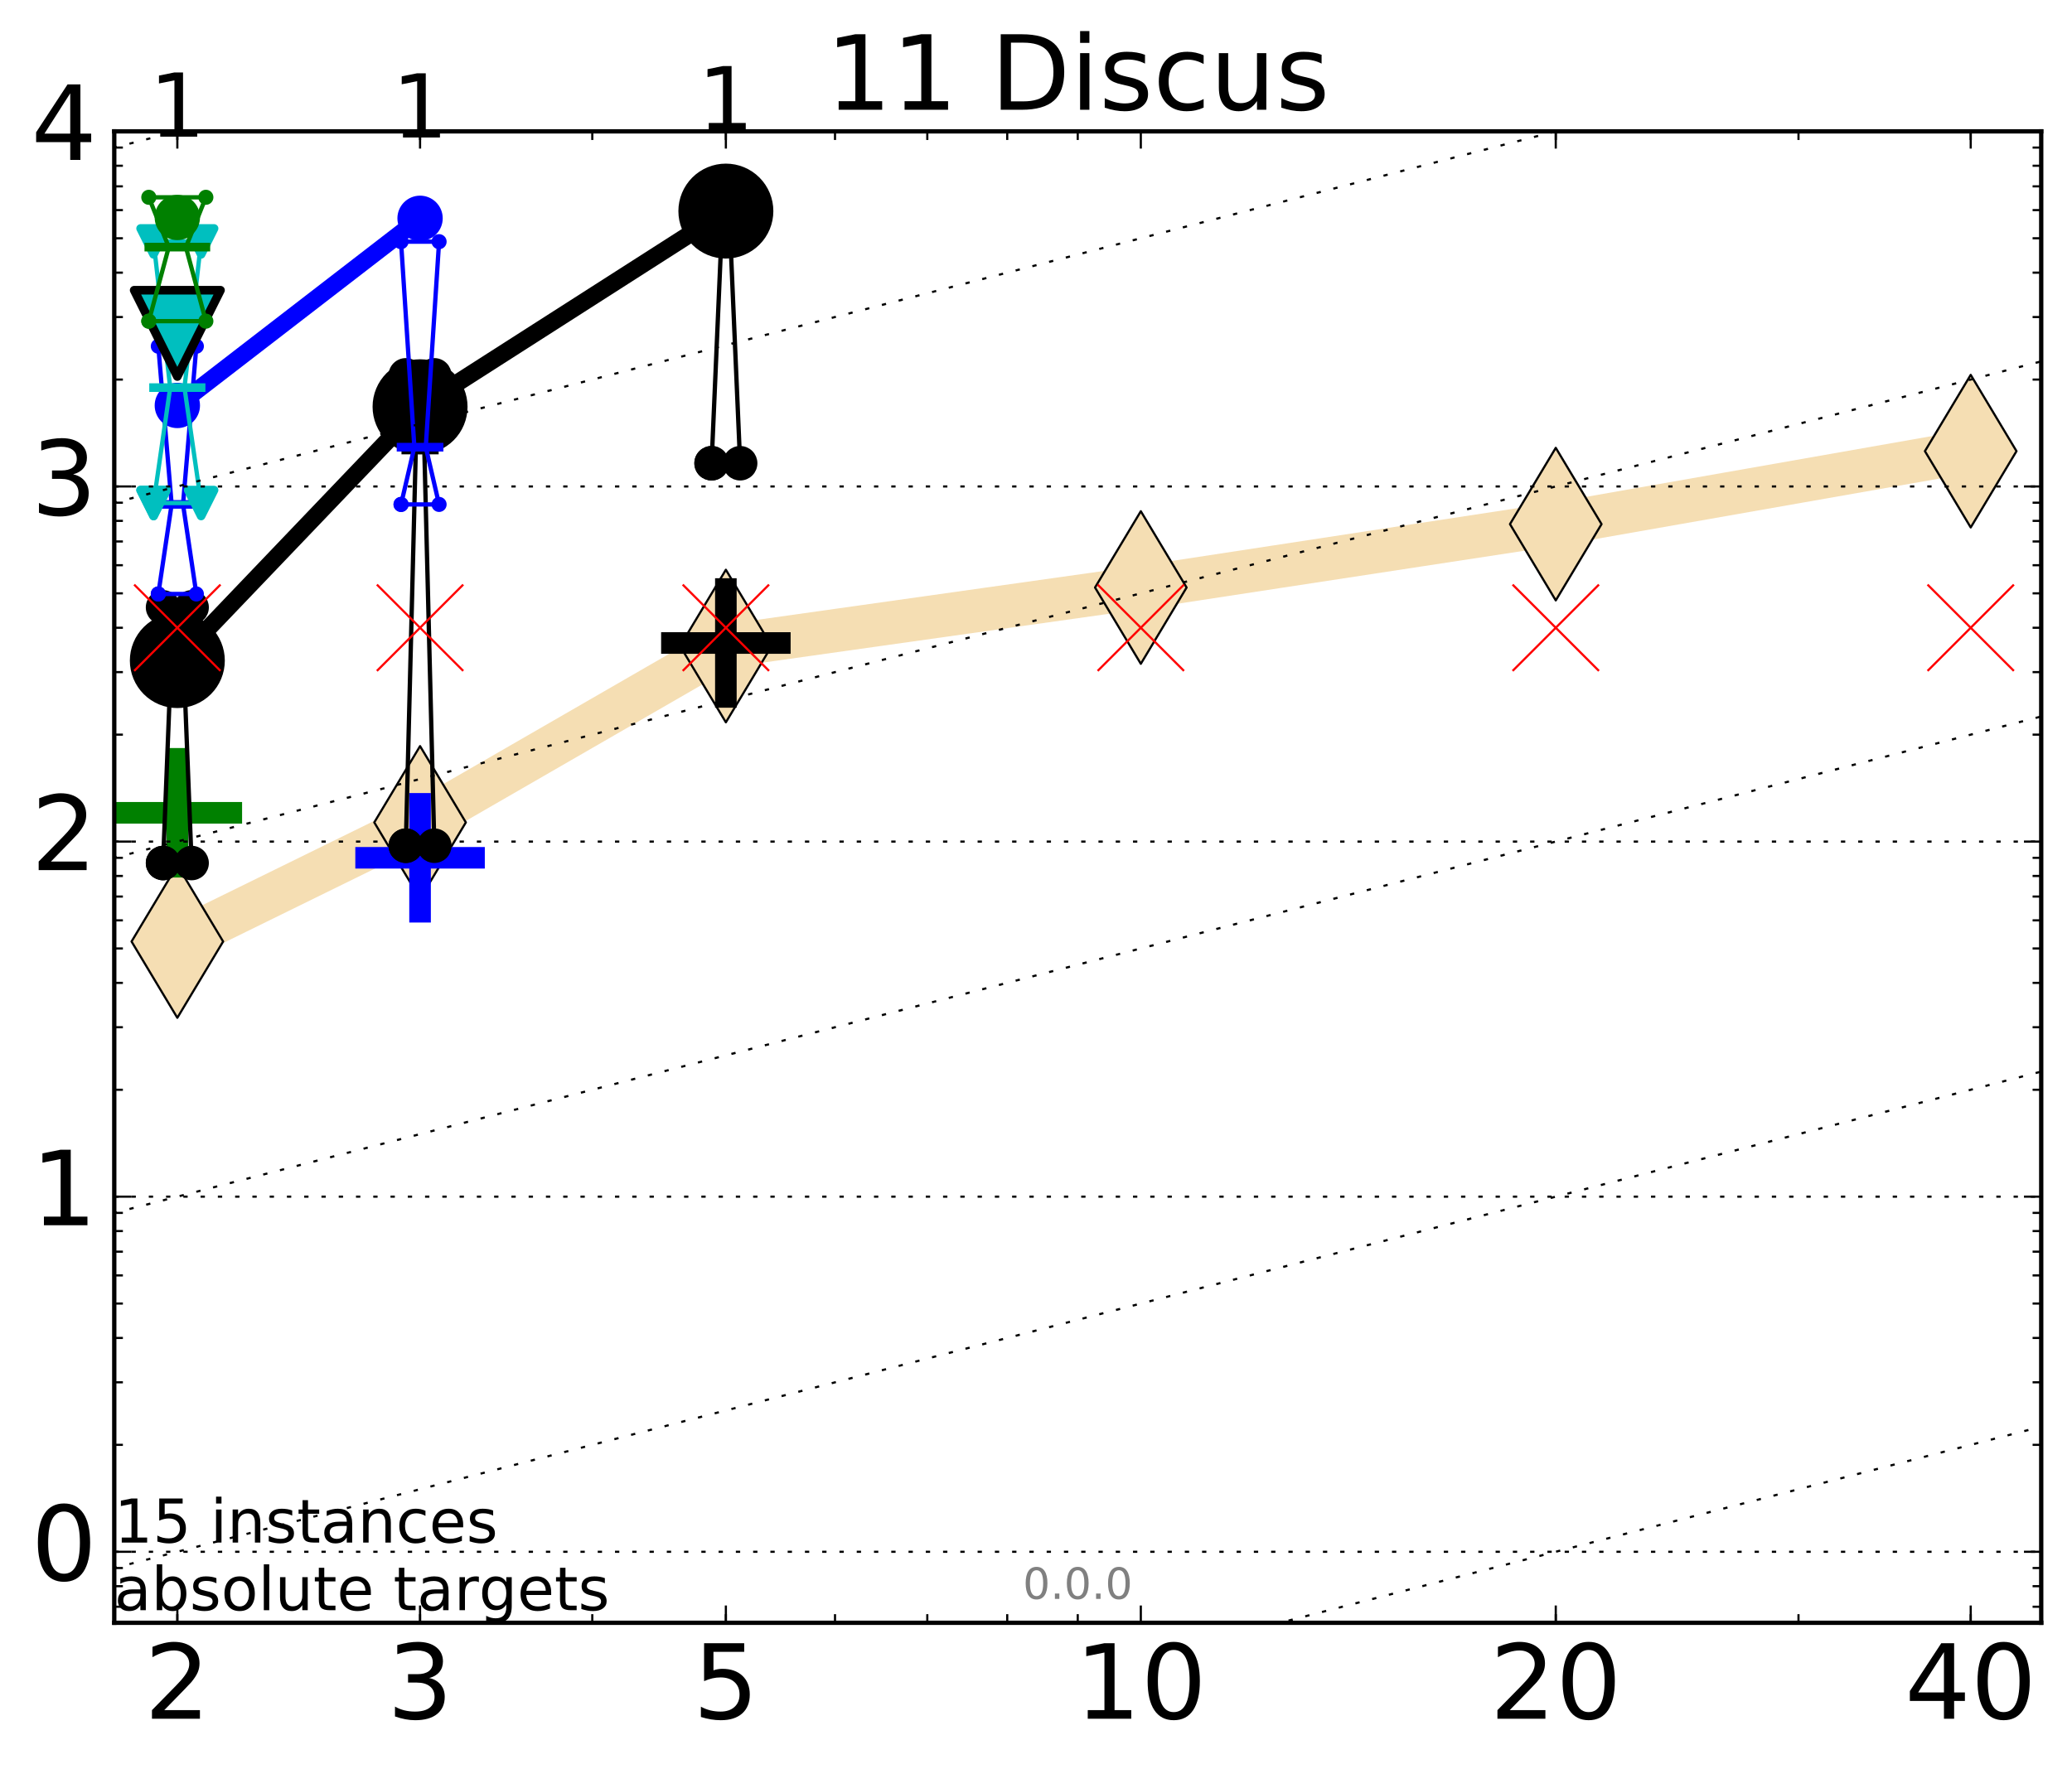 <?xml version="1.0" encoding="utf-8" standalone="no"?>
<!DOCTYPE svg PUBLIC "-//W3C//DTD SVG 1.1//EN"
  "http://www.w3.org/Graphics/SVG/1.1/DTD/svg11.dtd">
<!-- Created with matplotlib (http://matplotlib.org/) -->
<svg height="410pt" version="1.1" viewBox="0 0 480 410" width="480pt" xmlns="http://www.w3.org/2000/svg" xmlns:xlink="http://www.w3.org/1999/xlink">
 <defs>
  <style type="text/css">
*{stroke-linecap:butt;stroke-linejoin:round;stroke-miterlimit:100000;}
  </style>
 </defs>
 <g id="figure_1">
  <g id="patch_1">
   <path d="M 0 410.464 
L 480.07 410.464 
L 480.07 0 
L 0 0 
z
" style="fill:#ffffff;"/>
  </g>
  <g id="axes_1">
   <g id="patch_2">
    <path d="M 26.47 376.036 
L 472.87 376.036 
L 472.87 30.436 
L 26.47 30.436 
z
" style="fill:#ffffff;"/>
   </g>
   <g id="line2d_1">
    <path clip-path="url(#p929f4f79af)" d="M 41.082 218.171 
L 97.312 190.57 
L 168.155 149.702 
L 264.282 136.142 
L 360.409 121.451 
L 456.536 104.544 
" style="fill:none;stroke:#f5deb3;stroke-linecap:square;stroke-width:10.0;"/>
    <defs>
     <path d="M -0 17.678 
L 10.607 0 
L 0 -17.678 
L -10.607 -0 
z
" id="m4d6779e44f" style="stroke:#000000;stroke-linejoin:miter;stroke-width:0.5;"/>
    </defs>
    <g clip-path="url(#p929f4f79af)">
     <use style="fill:#f5deb3;stroke:#000000;stroke-linejoin:miter;stroke-width:0.5;" x="41.082" xlink:href="#m4d6779e44f" y="218.171"/>
     <use style="fill:#f5deb3;stroke:#000000;stroke-linejoin:miter;stroke-width:0.5;" x="97.312" xlink:href="#m4d6779e44f" y="190.57"/>
     <use style="fill:#f5deb3;stroke:#000000;stroke-linejoin:miter;stroke-width:0.5;" x="168.155" xlink:href="#m4d6779e44f" y="149.702"/>
     <use style="fill:#f5deb3;stroke:#000000;stroke-linejoin:miter;stroke-width:0.5;" x="264.282" xlink:href="#m4d6779e44f" y="136.142"/>
     <use style="fill:#f5deb3;stroke:#000000;stroke-linejoin:miter;stroke-width:0.5;" x="360.409" xlink:href="#m4d6779e44f" y="121.451"/>
     <use style="fill:#f5deb3;stroke:#000000;stroke-linejoin:miter;stroke-width:0.5;" x="456.536" xlink:href="#m4d6779e44f" y="104.544"/>
    </g>
   </g>
   <g id="line2d_2">
    <defs>
     <path d="M -15 0 
L 15 0 
M 0 15 
L 0 -15 
" id="m2db2d465ef" style="stroke:#008000;stroke-width:5.0;"/>
    </defs>
    <g clip-path="url(#p929f4f79af)">
     <use style="fill:#008000;stroke:#008000;stroke-width:5.0;" x="41.082" xlink:href="#m2db2d465ef" y="188.344"/>
    </g>
   </g>
   <g id="line2d_3">
    <defs>
     <path d="M -15 0 
L 15 0 
M 0 15 
L 0 -15 
" id="m84c0335d3d" style="stroke:#0000ff;stroke-width:5.0;"/>
    </defs>
    <g clip-path="url(#p929f4f79af)">
     <use style="fill:#0000ff;stroke:#0000ff;stroke-width:5.0;" x="97.312" xlink:href="#m84c0335d3d" y="198.773"/>
    </g>
   </g>
   <g id="line2d_4">
    <defs>
     <path d="M -15 0 
L 15 0 
M 0 15 
L 0 -15 
" id="m0af70dcccf" style="stroke:#000000;stroke-width:5.0;"/>
    </defs>
    <g clip-path="url(#p929f4f79af)">
     <use style="stroke:#000000;stroke-width:5.0;" x="168.155" xlink:href="#m0af70dcccf" y="148.995"/>
    </g>
   </g>
   <g id="line2d_5">
    <path clip-path="url(#p929f4f79af)" d="M 37.777 199.984 
L 40.09 141.477 
L 37.777 140.745 
L 44.386 140.745 
L 42.073 141.477 
L 44.386 199.984 
L 37.777 199.984 
" style="fill:none;stroke:#000000;stroke-linecap:square;"/>
    <defs>
     <path d="M 0 0 
C 0 0 0 0 0 0 
C 0 0 0 0 0 0 
C 0 0 0 0 0 0 
C 0 0 0 0 0 0 
C 0 0 0 0 0 0 
C 0 0 0 0 0 0 
C 0 0 0 0 0 0 
C 0 0 0 0 0 0 
z
" id="m017be23c43" style="stroke:#000000;stroke-width:2.0;"/>
    </defs>
    <g clip-path="url(#p929f4f79af)">
     <use style="stroke:#000000;stroke-width:2.0;" x="37.777" xlink:href="#m017be23c43" y="199.984"/>
     <use style="stroke:#000000;stroke-width:2.0;" x="40.09" xlink:href="#m017be23c43" y="141.477"/>
     <use style="stroke:#000000;stroke-width:2.0;" x="37.777" xlink:href="#m017be23c43" y="140.745"/>
     <use style="stroke:#000000;stroke-width:2.0;" x="44.386" xlink:href="#m017be23c43" y="140.745"/>
     <use style="stroke:#000000;stroke-width:2.0;" x="42.073" xlink:href="#m017be23c43" y="141.477"/>
     <use style="stroke:#000000;stroke-width:2.0;" x="44.386" xlink:href="#m017be23c43" y="199.984"/>
     <use style="stroke:#000000;stroke-width:2.0;" x="37.777" xlink:href="#m017be23c43" y="199.984"/>
    </g>
   </g>
   <g id="line2d_6">
    <path clip-path="url(#p929f4f79af)" d="M 37.777 199.984 
L 44.386 199.984 
L 44.386 140.745 
L 37.777 140.745 
L 37.777 199.984 
" style="fill:none;"/>
    <defs>
     <path d="M 0 3 
C 0.796 3 1.559 2.684 2.121 2.121 
C 2.684 1.559 3 0.796 3 0 
C 3 -0.796 2.684 -1.559 2.121 -2.121 
C 1.559 -2.684 0.796 -3 0 -3 
C -0.796 -3 -1.559 -2.684 -2.121 -2.121 
C -2.684 -1.559 -3 -0.796 -3 0 
C -3 0.796 -2.684 1.559 -2.121 2.121 
C -1.559 2.684 -0.796 3 0 3 
z
" id="m864bfc87dc" style="stroke:#000000;stroke-width:2.0;"/>
    </defs>
    <g clip-path="url(#p929f4f79af)">
     <use style="stroke:#000000;stroke-width:2.0;" x="37.777" xlink:href="#m864bfc87dc" y="199.984"/>
     <use style="stroke:#000000;stroke-width:2.0;" x="44.386" xlink:href="#m864bfc87dc" y="199.984"/>
     <use style="stroke:#000000;stroke-width:2.0;" x="44.386" xlink:href="#m864bfc87dc" y="140.745"/>
     <use style="stroke:#000000;stroke-width:2.0;" x="37.777" xlink:href="#m864bfc87dc" y="140.745"/>
     <use style="stroke:#000000;stroke-width:2.0;" x="37.777" xlink:href="#m864bfc87dc" y="199.984"/>
    </g>
   </g>
   <g id="line2d_7">
    <path clip-path="url(#p929f4f79af)" d="M 37.777 141.477 
L 44.386 141.477 
" style="fill:none;stroke:#000000;stroke-linecap:square;stroke-width:2.0;"/>
    <g clip-path="url(#p929f4f79af)">
     <use style="stroke:#000000;stroke-width:2.0;" x="37.777" xlink:href="#m017be23c43" y="141.477"/>
     <use style="stroke:#000000;stroke-width:2.0;" x="44.386" xlink:href="#m017be23c43" y="141.477"/>
    </g>
   </g>
   <g id="line2d_8">
    <path clip-path="url(#p929f4f79af)" d="M 94.008 195.974 
L 96.321 104.284 
L 94.008 86.976 
L 100.617 86.976 
L 98.304 104.284 
L 100.617 195.974 
L 94.008 195.974 
" style="fill:none;stroke:#000000;stroke-linecap:square;"/>
    <g clip-path="url(#p929f4f79af)">
     <use style="stroke:#000000;stroke-width:2.0;" x="94.008" xlink:href="#m017be23c43" y="195.974"/>
     <use style="stroke:#000000;stroke-width:2.0;" x="96.321" xlink:href="#m017be23c43" y="104.284"/>
     <use style="stroke:#000000;stroke-width:2.0;" x="94.008" xlink:href="#m017be23c43" y="86.976"/>
     <use style="stroke:#000000;stroke-width:2.0;" x="100.617" xlink:href="#m017be23c43" y="86.976"/>
     <use style="stroke:#000000;stroke-width:2.0;" x="98.304" xlink:href="#m017be23c43" y="104.284"/>
     <use style="stroke:#000000;stroke-width:2.0;" x="100.617" xlink:href="#m017be23c43" y="195.974"/>
     <use style="stroke:#000000;stroke-width:2.0;" x="94.008" xlink:href="#m017be23c43" y="195.974"/>
    </g>
   </g>
   <g id="line2d_9">
    <path clip-path="url(#p929f4f79af)" d="M 94.008 195.974 
L 100.617 195.974 
L 100.617 86.976 
L 94.008 86.976 
L 94.008 195.974 
" style="fill:none;"/>
    <g clip-path="url(#p929f4f79af)">
     <use style="stroke:#000000;stroke-width:2.0;" x="94.008" xlink:href="#m864bfc87dc" y="195.974"/>
     <use style="stroke:#000000;stroke-width:2.0;" x="100.617" xlink:href="#m864bfc87dc" y="195.974"/>
     <use style="stroke:#000000;stroke-width:2.0;" x="100.617" xlink:href="#m864bfc87dc" y="86.976"/>
     <use style="stroke:#000000;stroke-width:2.0;" x="94.008" xlink:href="#m864bfc87dc" y="86.976"/>
     <use style="stroke:#000000;stroke-width:2.0;" x="94.008" xlink:href="#m864bfc87dc" y="195.974"/>
    </g>
   </g>
   <g id="line2d_10">
    <path clip-path="url(#p929f4f79af)" d="M 94.008 104.284 
L 100.617 104.284 
" style="fill:none;stroke:#000000;stroke-linecap:square;stroke-width:2.0;"/>
    <g clip-path="url(#p929f4f79af)">
     <use style="stroke:#000000;stroke-width:2.0;" x="94.008" xlink:href="#m017be23c43" y="104.284"/>
     <use style="stroke:#000000;stroke-width:2.0;" x="100.617" xlink:href="#m017be23c43" y="104.284"/>
    </g>
   </g>
   <g id="line2d_11">
    <path clip-path="url(#p929f4f79af)" d="M 164.85 107.344 
L 167.163 54.064 
L 164.85 44.417 
L 171.459 44.417 
L 169.146 54.064 
L 171.459 107.344 
L 164.85 107.344 
" style="fill:none;stroke:#000000;stroke-linecap:square;"/>
    <g clip-path="url(#p929f4f79af)">
     <use style="stroke:#000000;stroke-width:2.0;" x="164.85" xlink:href="#m017be23c43" y="107.344"/>
     <use style="stroke:#000000;stroke-width:2.0;" x="167.163" xlink:href="#m017be23c43" y="54.064"/>
     <use style="stroke:#000000;stroke-width:2.0;" x="164.85" xlink:href="#m017be23c43" y="44.417"/>
     <use style="stroke:#000000;stroke-width:2.0;" x="171.459" xlink:href="#m017be23c43" y="44.417"/>
     <use style="stroke:#000000;stroke-width:2.0;" x="169.146" xlink:href="#m017be23c43" y="54.064"/>
     <use style="stroke:#000000;stroke-width:2.0;" x="171.459" xlink:href="#m017be23c43" y="107.344"/>
     <use style="stroke:#000000;stroke-width:2.0;" x="164.85" xlink:href="#m017be23c43" y="107.344"/>
    </g>
   </g>
   <g id="line2d_12">
    <path clip-path="url(#p929f4f79af)" d="M 164.85 107.344 
L 171.459 107.344 
L 171.459 44.417 
L 164.85 44.417 
L 164.85 107.344 
" style="fill:none;"/>
    <g clip-path="url(#p929f4f79af)">
     <use style="stroke:#000000;stroke-width:2.0;" x="164.85" xlink:href="#m864bfc87dc" y="107.344"/>
     <use style="stroke:#000000;stroke-width:2.0;" x="171.459" xlink:href="#m864bfc87dc" y="107.344"/>
     <use style="stroke:#000000;stroke-width:2.0;" x="171.459" xlink:href="#m864bfc87dc" y="44.417"/>
     <use style="stroke:#000000;stroke-width:2.0;" x="164.85" xlink:href="#m864bfc87dc" y="44.417"/>
     <use style="stroke:#000000;stroke-width:2.0;" x="164.85" xlink:href="#m864bfc87dc" y="107.344"/>
    </g>
   </g>
   <g id="line2d_13">
    <path clip-path="url(#p929f4f79af)" d="M 164.85 54.064 
L 171.459 54.064 
" style="fill:none;stroke:#000000;stroke-linecap:square;stroke-width:2.0;"/>
    <g clip-path="url(#p929f4f79af)">
     <use style="stroke:#000000;stroke-width:2.0;" x="164.85" xlink:href="#m017be23c43" y="54.064"/>
     <use style="stroke:#000000;stroke-width:2.0;" x="171.459" xlink:href="#m017be23c43" y="54.064"/>
    </g>
   </g>
   <g id="line2d_14">
    <path clip-path="url(#p929f4f79af)" d="M 41.082 153.077 
L 97.312 94.253 
" style="fill:none;stroke:#000000;stroke-linecap:square;stroke-width:4.0;"/>
    <g clip-path="url(#p929f4f79af)">
     <use style="stroke:#000000;stroke-width:2.0;" x="41.082" xlink:href="#m017be23c43" y="153.077"/>
     <use style="stroke:#000000;stroke-width:2.0;" x="97.312" xlink:href="#m017be23c43" y="94.253"/>
    </g>
   </g>
   <g id="line2d_15">
    <path clip-path="url(#p929f4f79af)" d="M 97.312 94.253 
L 168.155 48.916 
" style="fill:none;stroke:#000000;stroke-linecap:square;stroke-width:4.0;"/>
    <g clip-path="url(#p929f4f79af)">
     <use style="stroke:#000000;stroke-width:2.0;" x="97.312" xlink:href="#m017be23c43" y="94.253"/>
     <use style="stroke:#000000;stroke-width:2.0;" x="168.155" xlink:href="#m017be23c43" y="48.916"/>
    </g>
   </g>
   <g id="line2d_16">
    <path clip-path="url(#p929f4f79af)" d="M 41.082 153.077 
L 97.312 94.253 
L 168.155 48.916 
" style="fill:none;"/>
    <defs>
     <path d="M 0 10 
C 2.652 10 5.196 8.946 7.071 7.071 
C 8.946 5.196 10 2.652 10 0 
C 10 -2.652 8.946 -5.196 7.071 -7.071 
C 5.196 -8.946 2.652 -10 0 -10 
C -2.652 -10 -5.196 -8.946 -7.071 -7.071 
C -8.946 -5.196 -10 -2.652 -10 0 
C -10 2.652 -8.946 5.196 -7.071 7.071 
C -5.196 8.946 -2.652 10 0 10 
z
" id="ma3a46858cf" style="stroke:#000000;stroke-width:2.0;"/>
    </defs>
    <g clip-path="url(#p929f4f79af)">
     <use style="stroke:#000000;stroke-width:2.0;" x="41.082" xlink:href="#ma3a46858cf" y="153.077"/>
     <use style="stroke:#000000;stroke-width:2.0;" x="97.312" xlink:href="#ma3a46858cf" y="94.253"/>
     <use style="stroke:#000000;stroke-width:2.0;" x="168.155" xlink:href="#ma3a46858cf" y="48.916"/>
    </g>
   </g>
   <g id="line2d_17">
    <path clip-path="url(#p929f4f79af)" d="M 36.676 137.636 
L 39.76 116.876 
L 36.676 80.228 
L 45.488 80.228 
L 42.403 116.876 
L 45.488 137.636 
L 36.676 137.636 
" style="fill:none;stroke:#0000ff;stroke-linecap:square;"/>
    <defs>
     <path d="M 0 0 
C 0 0 0 0 0 0 
C 0 0 0 0 0 0 
C 0 0 0 0 0 0 
C 0 0 0 0 0 0 
C 0 0 0 0 0 0 
C 0 0 0 0 0 0 
C 0 0 0 0 0 0 
C 0 0 0 0 0 0 
z
" id="mf8bbcdf131" style="stroke:#0000ff;stroke-width:0.5;"/>
    </defs>
    <g clip-path="url(#p929f4f79af)">
     <use style="fill:#0000ff;stroke:#0000ff;stroke-width:0.5;" x="36.676" xlink:href="#mf8bbcdf131" y="137.636"/>
     <use style="fill:#0000ff;stroke:#0000ff;stroke-width:0.5;" x="39.76" xlink:href="#mf8bbcdf131" y="116.876"/>
     <use style="fill:#0000ff;stroke:#0000ff;stroke-width:0.5;" x="36.676" xlink:href="#mf8bbcdf131" y="80.228"/>
     <use style="fill:#0000ff;stroke:#0000ff;stroke-width:0.5;" x="45.488" xlink:href="#mf8bbcdf131" y="80.228"/>
     <use style="fill:#0000ff;stroke:#0000ff;stroke-width:0.5;" x="42.403" xlink:href="#mf8bbcdf131" y="116.876"/>
     <use style="fill:#0000ff;stroke:#0000ff;stroke-width:0.5;" x="45.488" xlink:href="#mf8bbcdf131" y="137.636"/>
     <use style="fill:#0000ff;stroke:#0000ff;stroke-width:0.5;" x="36.676" xlink:href="#mf8bbcdf131" y="137.636"/>
    </g>
   </g>
   <g id="line2d_18">
    <path clip-path="url(#p929f4f79af)" d="M 36.676 137.636 
L 45.488 137.636 
L 45.488 80.228 
L 36.676 80.228 
L 36.676 137.636 
" style="fill:none;"/>
    <defs>
     <path d="M 0 1.5 
C 0.398 1.5 0.779 1.342 1.061 1.061 
C 1.342 0.779 1.5 0.398 1.5 0 
C 1.5 -0.398 1.342 -0.779 1.061 -1.061 
C 0.779 -1.342 0.398 -1.5 0 -1.5 
C -0.398 -1.5 -0.779 -1.342 -1.061 -1.061 
C -1.342 -0.779 -1.5 -0.398 -1.5 0 
C -1.5 0.398 -1.342 0.779 -1.061 1.061 
C -0.779 1.342 -0.398 1.5 0 1.5 
z
" id="md52e88f27d" style="stroke:#0000ff;stroke-width:0.5;"/>
    </defs>
    <g clip-path="url(#p929f4f79af)">
     <use style="fill:#0000ff;stroke:#0000ff;stroke-width:0.5;" x="36.676" xlink:href="#md52e88f27d" y="137.636"/>
     <use style="fill:#0000ff;stroke:#0000ff;stroke-width:0.5;" x="45.488" xlink:href="#md52e88f27d" y="137.636"/>
     <use style="fill:#0000ff;stroke:#0000ff;stroke-width:0.5;" x="45.488" xlink:href="#md52e88f27d" y="80.228"/>
     <use style="fill:#0000ff;stroke:#0000ff;stroke-width:0.5;" x="36.676" xlink:href="#md52e88f27d" y="80.228"/>
     <use style="fill:#0000ff;stroke:#0000ff;stroke-width:0.5;" x="36.676" xlink:href="#md52e88f27d" y="137.636"/>
    </g>
   </g>
   <g id="line2d_19">
    <path clip-path="url(#p929f4f79af)" d="M 36.676 116.876 
L 45.488 116.876 
" style="fill:none;stroke:#0000ff;stroke-linecap:square;stroke-width:2.0;"/>
    <g clip-path="url(#p929f4f79af)">
     <use style="fill:#0000ff;stroke:#0000ff;stroke-width:0.5;" x="36.676" xlink:href="#mf8bbcdf131" y="116.876"/>
     <use style="fill:#0000ff;stroke:#0000ff;stroke-width:0.5;" x="45.488" xlink:href="#mf8bbcdf131" y="116.876"/>
    </g>
   </g>
   <g id="line2d_20">
    <path clip-path="url(#p929f4f79af)" d="M 92.906 116.886 
L 95.991 103.622 
L 92.906 56.002 
L 101.718 56.002 
L 98.634 103.622 
L 101.718 116.886 
L 92.906 116.886 
" style="fill:none;stroke:#0000ff;stroke-linecap:square;"/>
    <g clip-path="url(#p929f4f79af)">
     <use style="fill:#0000ff;stroke:#0000ff;stroke-width:0.5;" x="92.906" xlink:href="#mf8bbcdf131" y="116.886"/>
     <use style="fill:#0000ff;stroke:#0000ff;stroke-width:0.5;" x="95.991" xlink:href="#mf8bbcdf131" y="103.622"/>
     <use style="fill:#0000ff;stroke:#0000ff;stroke-width:0.5;" x="92.906" xlink:href="#mf8bbcdf131" y="56.002"/>
     <use style="fill:#0000ff;stroke:#0000ff;stroke-width:0.5;" x="101.718" xlink:href="#mf8bbcdf131" y="56.002"/>
     <use style="fill:#0000ff;stroke:#0000ff;stroke-width:0.5;" x="98.634" xlink:href="#mf8bbcdf131" y="103.622"/>
     <use style="fill:#0000ff;stroke:#0000ff;stroke-width:0.5;" x="101.718" xlink:href="#mf8bbcdf131" y="116.886"/>
     <use style="fill:#0000ff;stroke:#0000ff;stroke-width:0.5;" x="92.906" xlink:href="#mf8bbcdf131" y="116.886"/>
    </g>
   </g>
   <g id="line2d_21">
    <path clip-path="url(#p929f4f79af)" d="M 92.906 116.886 
L 101.718 116.886 
L 101.718 56.002 
L 92.906 56.002 
L 92.906 116.886 
" style="fill:none;"/>
    <g clip-path="url(#p929f4f79af)">
     <use style="fill:#0000ff;stroke:#0000ff;stroke-width:0.5;" x="92.906" xlink:href="#md52e88f27d" y="116.886"/>
     <use style="fill:#0000ff;stroke:#0000ff;stroke-width:0.5;" x="101.718" xlink:href="#md52e88f27d" y="116.886"/>
     <use style="fill:#0000ff;stroke:#0000ff;stroke-width:0.5;" x="101.718" xlink:href="#md52e88f27d" y="56.002"/>
     <use style="fill:#0000ff;stroke:#0000ff;stroke-width:0.5;" x="92.906" xlink:href="#md52e88f27d" y="56.002"/>
     <use style="fill:#0000ff;stroke:#0000ff;stroke-width:0.5;" x="92.906" xlink:href="#md52e88f27d" y="116.886"/>
    </g>
   </g>
   <g id="line2d_22">
    <path clip-path="url(#p929f4f79af)" d="M 92.906 103.622 
L 101.718 103.622 
" style="fill:none;stroke:#0000ff;stroke-linecap:square;stroke-width:2.0;"/>
    <g clip-path="url(#p929f4f79af)">
     <use style="fill:#0000ff;stroke:#0000ff;stroke-width:0.5;" x="92.906" xlink:href="#mf8bbcdf131" y="103.622"/>
     <use style="fill:#0000ff;stroke:#0000ff;stroke-width:0.5;" x="101.718" xlink:href="#mf8bbcdf131" y="103.622"/>
    </g>
   </g>
   <g id="line2d_23">
    <path clip-path="url(#p929f4f79af)" d="M 41.082 93.956 
L 97.312 50.587 
" style="fill:none;stroke:#0000ff;stroke-linecap:square;stroke-width:4.0;"/>
    <g clip-path="url(#p929f4f79af)">
     <use style="fill:#0000ff;stroke:#0000ff;stroke-width:0.5;" x="41.082" xlink:href="#mf8bbcdf131" y="93.956"/>
     <use style="fill:#0000ff;stroke:#0000ff;stroke-width:0.5;" x="97.312" xlink:href="#mf8bbcdf131" y="50.587"/>
    </g>
   </g>
   <g id="line2d_24">
    <path clip-path="url(#p929f4f79af)" d="M 41.082 93.956 
L 97.312 50.587 
" style="fill:none;"/>
    <defs>
     <path d="M 0 5 
C 1.326 5 2.598 4.473 3.536 3.536 
C 4.473 2.598 5 1.326 5 0 
C 5 -1.326 4.473 -2.598 3.536 -3.536 
C 2.598 -4.473 1.326 -5 0 -5 
C -1.326 -5 -2.598 -4.473 -3.536 -3.536 
C -4.473 -2.598 -5 -1.326 -5 0 
C -5 1.326 -4.473 2.598 -3.536 3.536 
C -2.598 4.473 -1.326 5 0 5 
z
" id="m91a07b1523" style="stroke:#0000ff;stroke-width:0.5;"/>
    </defs>
    <g clip-path="url(#p929f4f79af)">
     <use style="fill:#0000ff;stroke:#0000ff;stroke-width:0.5;" x="41.082" xlink:href="#m91a07b1523" y="93.956"/>
     <use style="fill:#0000ff;stroke:#0000ff;stroke-width:0.5;" x="97.312" xlink:href="#m91a07b1523" y="50.587"/>
    </g>
   </g>
   <g id="line2d_25">
    <path clip-path="url(#p929f4f79af)" d="M 35.574 116.567 
L 39.429 89.822 
L 35.574 55.94 
L 46.589 55.94 
L 42.734 89.822 
L 46.589 116.567 
L 35.574 116.567 
" style="fill:none;stroke:#00bfbf;stroke-linecap:square;"/>
    <defs>
     <path d="M 0 0 
L 0 0 
L 0 0 
z
" id="m6d67cff1ed" style="stroke:#00bfbf;stroke-linejoin:miter;stroke-width:2.0;"/>
    </defs>
    <g clip-path="url(#p929f4f79af)">
     <use style="fill:#00bfbf;stroke:#00bfbf;stroke-linejoin:miter;stroke-width:2.0;" x="35.574" xlink:href="#m6d67cff1ed" y="116.567"/>
     <use style="fill:#00bfbf;stroke:#00bfbf;stroke-linejoin:miter;stroke-width:2.0;" x="39.429" xlink:href="#m6d67cff1ed" y="89.822"/>
     <use style="fill:#00bfbf;stroke:#00bfbf;stroke-linejoin:miter;stroke-width:2.0;" x="35.574" xlink:href="#m6d67cff1ed" y="55.94"/>
     <use style="fill:#00bfbf;stroke:#00bfbf;stroke-linejoin:miter;stroke-width:2.0;" x="46.589" xlink:href="#m6d67cff1ed" y="55.94"/>
     <use style="fill:#00bfbf;stroke:#00bfbf;stroke-linejoin:miter;stroke-width:2.0;" x="42.734" xlink:href="#m6d67cff1ed" y="89.822"/>
     <use style="fill:#00bfbf;stroke:#00bfbf;stroke-linejoin:miter;stroke-width:2.0;" x="46.589" xlink:href="#m6d67cff1ed" y="116.567"/>
     <use style="fill:#00bfbf;stroke:#00bfbf;stroke-linejoin:miter;stroke-width:2.0;" x="35.574" xlink:href="#m6d67cff1ed" y="116.567"/>
    </g>
   </g>
   <g id="line2d_26">
    <path clip-path="url(#p929f4f79af)" d="M 35.574 116.567 
L 46.589 116.567 
L 46.589 55.94 
L 35.574 55.94 
L 35.574 116.567 
" style="fill:none;"/>
    <defs>
     <path d="M -0 3 
L 3 -3 
L -3 -3 
z
" id="mb339e918c2" style="stroke:#00bfbf;stroke-linejoin:miter;stroke-width:2.0;"/>
    </defs>
    <g clip-path="url(#p929f4f79af)">
     <use style="fill:#00bfbf;stroke:#00bfbf;stroke-linejoin:miter;stroke-width:2.0;" x="35.574" xlink:href="#mb339e918c2" y="116.567"/>
     <use style="fill:#00bfbf;stroke:#00bfbf;stroke-linejoin:miter;stroke-width:2.0;" x="46.589" xlink:href="#mb339e918c2" y="116.567"/>
     <use style="fill:#00bfbf;stroke:#00bfbf;stroke-linejoin:miter;stroke-width:2.0;" x="46.589" xlink:href="#mb339e918c2" y="55.94"/>
     <use style="fill:#00bfbf;stroke:#00bfbf;stroke-linejoin:miter;stroke-width:2.0;" x="35.574" xlink:href="#mb339e918c2" y="55.94"/>
     <use style="fill:#00bfbf;stroke:#00bfbf;stroke-linejoin:miter;stroke-width:2.0;" x="35.574" xlink:href="#mb339e918c2" y="116.567"/>
    </g>
   </g>
   <g id="line2d_27">
    <path clip-path="url(#p929f4f79af)" d="M 35.574 89.822 
L 46.589 89.822 
" style="fill:none;stroke:#00bfbf;stroke-linecap:square;stroke-width:2.0;"/>
    <g clip-path="url(#p929f4f79af)">
     <use style="fill:#00bfbf;stroke:#00bfbf;stroke-linejoin:miter;stroke-width:2.0;" x="35.574" xlink:href="#m6d67cff1ed" y="89.822"/>
     <use style="fill:#00bfbf;stroke:#00bfbf;stroke-linejoin:miter;stroke-width:2.0;" x="46.589" xlink:href="#m6d67cff1ed" y="89.822"/>
    </g>
   </g>
   <g id="line2d_28">
    <path clip-path="url(#p929f4f79af)" d="M 41.082 77.25 
" style="fill:none;"/>
    <defs>
     <path d="M -0 10 
L 10 -10 
L -10 -10 
z
" id="m291d4a05f1" style="stroke:#000000;stroke-linejoin:miter;stroke-width:2.0;"/>
    </defs>
    <g clip-path="url(#p929f4f79af)">
     <use style="fill:#00bfbf;stroke:#000000;stroke-linejoin:miter;stroke-width:2.0;" x="41.082" xlink:href="#m291d4a05f1" y="77.25"/>
    </g>
   </g>
   <g id="line2d_29">
    <path clip-path="url(#p929f4f79af)" d="M 34.473 74.422 
L 39.099 57.262 
L 34.473 45.718 
L 47.691 45.718 
L 43.064 57.262 
L 47.691 74.422 
L 34.473 74.422 
" style="fill:none;stroke:#008000;stroke-linecap:square;"/>
    <defs>
     <path d="M 0 0 
C 0 0 0 0 0 0 
C 0 0 0 0 0 0 
C 0 0 0 0 0 0 
C 0 0 0 0 0 0 
C 0 0 0 0 0 0 
C 0 0 0 0 0 0 
C 0 0 0 0 0 0 
C 0 0 0 0 0 0 
z
" id="m93e6d23be9" style="stroke:#008000;stroke-width:0.5;"/>
    </defs>
    <g clip-path="url(#p929f4f79af)">
     <use style="fill:#008000;stroke:#008000;stroke-width:0.5;" x="34.473" xlink:href="#m93e6d23be9" y="74.422"/>
     <use style="fill:#008000;stroke:#008000;stroke-width:0.5;" x="39.099" xlink:href="#m93e6d23be9" y="57.262"/>
     <use style="fill:#008000;stroke:#008000;stroke-width:0.5;" x="34.473" xlink:href="#m93e6d23be9" y="45.718"/>
     <use style="fill:#008000;stroke:#008000;stroke-width:0.5;" x="47.691" xlink:href="#m93e6d23be9" y="45.718"/>
     <use style="fill:#008000;stroke:#008000;stroke-width:0.5;" x="43.064" xlink:href="#m93e6d23be9" y="57.262"/>
     <use style="fill:#008000;stroke:#008000;stroke-width:0.5;" x="47.691" xlink:href="#m93e6d23be9" y="74.422"/>
     <use style="fill:#008000;stroke:#008000;stroke-width:0.5;" x="34.473" xlink:href="#m93e6d23be9" y="74.422"/>
    </g>
   </g>
   <g id="line2d_30">
    <path clip-path="url(#p929f4f79af)" d="M 34.473 74.422 
L 47.691 74.422 
L 47.691 45.718 
L 34.473 45.718 
L 34.473 74.422 
" style="fill:none;"/>
    <defs>
     <path d="M 0 1.5 
C 0.398 1.5 0.779 1.342 1.061 1.061 
C 1.342 0.779 1.5 0.398 1.5 0 
C 1.5 -0.398 1.342 -0.779 1.061 -1.061 
C 0.779 -1.342 0.398 -1.5 0 -1.5 
C -0.398 -1.5 -0.779 -1.342 -1.061 -1.061 
C -1.342 -0.779 -1.5 -0.398 -1.5 0 
C -1.5 0.398 -1.342 0.779 -1.061 1.061 
C -0.779 1.342 -0.398 1.5 0 1.5 
z
" id="m5f4c8b1e99" style="stroke:#008000;stroke-width:0.5;"/>
    </defs>
    <g clip-path="url(#p929f4f79af)">
     <use style="fill:#008000;stroke:#008000;stroke-width:0.5;" x="34.473" xlink:href="#m5f4c8b1e99" y="74.422"/>
     <use style="fill:#008000;stroke:#008000;stroke-width:0.5;" x="47.691" xlink:href="#m5f4c8b1e99" y="74.422"/>
     <use style="fill:#008000;stroke:#008000;stroke-width:0.5;" x="47.691" xlink:href="#m5f4c8b1e99" y="45.718"/>
     <use style="fill:#008000;stroke:#008000;stroke-width:0.5;" x="34.473" xlink:href="#m5f4c8b1e99" y="45.718"/>
     <use style="fill:#008000;stroke:#008000;stroke-width:0.5;" x="34.473" xlink:href="#m5f4c8b1e99" y="74.422"/>
    </g>
   </g>
   <g id="line2d_31">
    <path clip-path="url(#p929f4f79af)" d="M 34.473 57.262 
L 47.691 57.262 
" style="fill:none;stroke:#008000;stroke-linecap:square;stroke-width:2.0;"/>
    <g clip-path="url(#p929f4f79af)">
     <use style="fill:#008000;stroke:#008000;stroke-width:0.5;" x="34.473" xlink:href="#m93e6d23be9" y="57.262"/>
     <use style="fill:#008000;stroke:#008000;stroke-width:0.5;" x="47.691" xlink:href="#m93e6d23be9" y="57.262"/>
    </g>
   </g>
   <g id="line2d_32">
    <path clip-path="url(#p929f4f79af)" d="M 41.082 50.396 
" style="fill:none;"/>
    <defs>
     <path d="M 0 5 
C 1.326 5 2.598 4.473 3.536 3.536 
C 4.473 2.598 5 1.326 5 0 
C 5 -1.326 4.473 -2.598 3.536 -3.536 
C 2.598 -4.473 1.326 -5 0 -5 
C -1.326 -5 -2.598 -4.473 -3.536 -3.536 
C -4.473 -2.598 -5 -1.326 -5 0 
C -5 1.326 -4.473 2.598 -3.536 3.536 
C -2.598 4.473 -1.326 5 0 5 
z
" id="m7d6cb15bf6" style="stroke:#008000;stroke-width:0.5;"/>
    </defs>
    <g clip-path="url(#p929f4f79af)">
     <use style="fill:#008000;stroke:#008000;stroke-width:0.5;" x="41.082" xlink:href="#m7d6cb15bf6" y="50.396"/>
    </g>
   </g>
   <g id="line2d_33"/>
   <g id="line2d_34"/>
   <g id="line2d_35"/>
   <g id="line2d_36"/>
   <g id="line2d_37"/>
   <g id="line2d_38"/>
   <g id="line2d_39"/>
   <g id="line2d_40">
    <defs>
     <path d="M -10 10 
L 10 -10 
M -10 -10 
L 10 10 
" id="m10e8f72d95" style="stroke:#ff0000;stroke-width:0.5;"/>
    </defs>
    <g clip-path="url(#p929f4f79af)">
     <use style="fill:#ff0000;stroke:#ff0000;stroke-width:0.5;" x="41.082" xlink:href="#m10e8f72d95" y="145.467"/>
     <use style="fill:#ff0000;stroke:#ff0000;stroke-width:0.5;" x="97.312" xlink:href="#m10e8f72d95" y="145.467"/>
     <use style="fill:#ff0000;stroke:#ff0000;stroke-width:0.5;" x="168.155" xlink:href="#m10e8f72d95" y="145.467"/>
     <use style="fill:#ff0000;stroke:#ff0000;stroke-width:0.5;" x="264.282" xlink:href="#m10e8f72d95" y="145.467"/>
     <use style="fill:#ff0000;stroke:#ff0000;stroke-width:0.5;" x="360.409" xlink:href="#m10e8f72d95" y="145.467"/>
     <use style="fill:#ff0000;stroke:#ff0000;stroke-width:0.5;" x="456.536" xlink:href="#m10e8f72d95" y="145.467"/>
    </g>
   </g>
   <g id="line2d_41">
    <path clip-path="url(#p929f4f79af)" d="M -278.245 524.151 
M 159.059 411.464 
L 481.07 328.487 
" style="fill:none;stroke:#000000;stroke-dasharray:1,3;stroke-dashoffset:0.0;stroke-width:0.5;"/>
   </g>
   <g id="line2d_42">
    <path clip-path="url(#p929f4f79af)" d="M -278.245 441.865 
M -1 370.423 
L 481.07 246.201 
" style="fill:none;stroke:#000000;stroke-dasharray:1,3;stroke-dashoffset:0.0;stroke-width:0.5;"/>
   </g>
   <g id="line2d_43">
    <path clip-path="url(#p929f4f79af)" d="M -278.245 359.579 
M -1 288.137 
L 481.07 163.915 
" style="fill:none;stroke:#000000;stroke-dasharray:1,3;stroke-dashoffset:0.0;stroke-width:0.5;"/>
   </g>
   <g id="line2d_44">
    <path clip-path="url(#p929f4f79af)" d="M -278.245 277.293 
M -1 205.851 
L 481.07 81.629 
" style="fill:none;stroke:#000000;stroke-dasharray:1,3;stroke-dashoffset:0.0;stroke-width:0.5;"/>
   </g>
   <g id="line2d_45">
    <path clip-path="url(#p929f4f79af)" d="M -278.245 195.008 
M -1 123.566 
L 481.07 -0.656 
" style="fill:none;stroke:#000000;stroke-dasharray:1,3;stroke-dashoffset:0.0;stroke-width:0.5;"/>
   </g>
   <g id="line2d_46">
    <path clip-path="url(#p929f4f79af)" d="M -278.245 112.722 
M -1 41.28 
L 163.077 -1 
" style="fill:none;stroke:#000000;stroke-dasharray:1,3;stroke-dashoffset:0.0;stroke-width:0.5;"/>
   </g>
   <g id="line2d_47">
    <path clip-path="url(#p929f4f79af)" d="M -278.245 30.436 
" style="fill:none;stroke:#000000;stroke-dasharray:1,3;stroke-dashoffset:0.0;stroke-width:0.5;"/>
   </g>
   <g id="line2d_48">
    <path clip-path="url(#p929f4f79af)" d="M -278.245 -51.849 
" style="fill:none;stroke:#000000;stroke-dasharray:1,3;stroke-dashoffset:0.0;stroke-width:0.5;"/>
   </g>
   <g id="line2d_49">
    <path clip-path="url(#p929f4f79af)" d="M -278.245 -134.135 
" style="fill:none;stroke:#000000;stroke-dasharray:1,3;stroke-dashoffset:0.0;stroke-width:0.5;"/>
   </g>
   <g id="patch_3">
    <path d="M 26.47 30.436 
L 472.87 30.436 
" style="fill:none;stroke:#000000;stroke-linecap:square;stroke-linejoin:miter;"/>
   </g>
   <g id="patch_4">
    <path d="M 472.87 376.036 
L 472.87 30.436 
" style="fill:none;stroke:#000000;stroke-linecap:square;stroke-linejoin:miter;"/>
   </g>
   <g id="patch_5">
    <path d="M 26.47 376.036 
L 472.87 376.036 
" style="fill:none;stroke:#000000;stroke-linecap:square;stroke-linejoin:miter;"/>
   </g>
   <g id="patch_6">
    <path d="M 26.47 376.036 
L 26.47 30.436 
" style="fill:none;stroke:#000000;stroke-linecap:square;stroke-linejoin:miter;"/>
   </g>
   <g id="matplotlib.axis_1">
    <g id="xtick_1">
     <g id="line2d_50">
      <defs>
       <path d="M 0 0 
L 0 -4 
" id="m307a78c8d6" style="stroke:#000000;stroke-width:0.5;"/>
      </defs>
      <g>
       <use style="stroke:#000000;stroke-width:0.5;" x="41.082" xlink:href="#m307a78c8d6" y="376.036"/>
      </g>
     </g>
     <g id="line2d_51">
      <defs>
       <path d="M 0 0 
L 0 4 
" id="m2ab23692f8" style="stroke:#000000;stroke-width:0.5;"/>
      </defs>
      <g>
       <use style="stroke:#000000;stroke-width:0.5;" x="41.082" xlink:href="#m2ab23692f8" y="30.436"/>
      </g>
     </g>
     <g id="text_1">
      <!-- 2 -->
      <defs>
       <path d="M 19.188 8.297 
L 53.609 8.297 
L 53.609 0 
L 7.328 0 
L 7.328 8.297 
Q 12.938 14.109 22.625 23.891 
Q 32.328 33.688 34.812 36.531 
Q 39.547 41.844 41.422 45.531 
Q 43.312 49.219 43.312 52.781 
Q 43.312 58.594 39.234 62.25 
Q 35.156 65.922 28.609 65.922 
Q 23.969 65.922 18.812 64.312 
Q 13.672 62.703 7.812 59.422 
L 7.812 69.391 
Q 13.766 71.781 18.938 73 
Q 24.125 74.219 28.422 74.219 
Q 39.75 74.219 46.484 68.547 
Q 53.219 62.891 53.219 53.422 
Q 53.219 48.922 51.531 44.891 
Q 49.859 40.875 45.406 35.406 
Q 44.188 33.984 37.641 27.219 
Q 31.109 20.453 19.188 8.297 
" id="BitstreamVeraSans-Roman-32"/>
      </defs>
      <g transform="translate(33.447 398.272)scale(0.24 -0.24)">
       <use xlink:href="#BitstreamVeraSans-Roman-32"/>
      </g>
     </g>
    </g>
    <g id="xtick_2">
     <g id="line2d_52">
      <g>
       <use style="stroke:#000000;stroke-width:0.5;" x="97.312" xlink:href="#m307a78c8d6" y="376.036"/>
      </g>
     </g>
     <g id="line2d_53">
      <g>
       <use style="stroke:#000000;stroke-width:0.5;" x="97.312" xlink:href="#m2ab23692f8" y="30.436"/>
      </g>
     </g>
     <g id="text_2">
      <!-- 3 -->
      <defs>
       <path d="M 40.578 39.312 
Q 47.656 37.797 51.625 33 
Q 55.609 28.219 55.609 21.188 
Q 55.609 10.406 48.188 4.484 
Q 40.766 -1.422 27.094 -1.422 
Q 22.516 -1.422 17.656 -0.516 
Q 12.797 0.391 7.625 2.203 
L 7.625 11.719 
Q 11.719 9.328 16.594 8.109 
Q 21.484 6.891 26.812 6.891 
Q 36.078 6.891 40.938 10.547 
Q 45.797 14.203 45.797 21.188 
Q 45.797 27.641 41.281 31.266 
Q 36.766 34.906 28.719 34.906 
L 20.219 34.906 
L 20.219 43.016 
L 29.109 43.016 
Q 36.375 43.016 40.234 45.922 
Q 44.094 48.828 44.094 54.297 
Q 44.094 59.906 40.109 62.906 
Q 36.141 65.922 28.719 65.922 
Q 24.656 65.922 20.016 65.031 
Q 15.375 64.156 9.812 62.312 
L 9.812 71.094 
Q 15.438 72.656 20.344 73.438 
Q 25.25 74.219 29.594 74.219 
Q 40.828 74.219 47.359 69.109 
Q 53.906 64.016 53.906 55.328 
Q 53.906 49.266 50.438 45.094 
Q 46.969 40.922 40.578 39.312 
" id="BitstreamVeraSans-Roman-33"/>
      </defs>
      <g transform="translate(89.677 398.272)scale(0.24 -0.24)">
       <use xlink:href="#BitstreamVeraSans-Roman-33"/>
      </g>
     </g>
    </g>
    <g id="xtick_3">
     <g id="line2d_54">
      <g>
       <use style="stroke:#000000;stroke-width:0.5;" x="168.155" xlink:href="#m307a78c8d6" y="376.036"/>
      </g>
     </g>
     <g id="line2d_55">
      <g>
       <use style="stroke:#000000;stroke-width:0.5;" x="168.155" xlink:href="#m2ab23692f8" y="30.436"/>
      </g>
     </g>
     <g id="text_3">
      <!-- 5 -->
      <defs>
       <path d="M 10.797 72.906 
L 49.516 72.906 
L 49.516 64.594 
L 19.828 64.594 
L 19.828 46.734 
Q 21.969 47.469 24.109 47.828 
Q 26.266 48.188 28.422 48.188 
Q 40.625 48.188 47.75 41.5 
Q 54.891 34.812 54.891 23.391 
Q 54.891 11.625 47.562 5.094 
Q 40.234 -1.422 26.906 -1.422 
Q 22.312 -1.422 17.547 -0.641 
Q 12.797 0.141 7.719 1.703 
L 7.719 11.625 
Q 12.109 9.234 16.797 8.062 
Q 21.484 6.891 26.703 6.891 
Q 35.156 6.891 40.078 11.328 
Q 45.016 15.766 45.016 23.391 
Q 45.016 31 40.078 35.438 
Q 35.156 39.891 26.703 39.891 
Q 22.75 39.891 18.812 39.016 
Q 14.891 38.141 10.797 36.281 
z
" id="BitstreamVeraSans-Roman-35"/>
      </defs>
      <g transform="translate(160.52 398.272)scale(0.24 -0.24)">
       <use xlink:href="#BitstreamVeraSans-Roman-35"/>
      </g>
     </g>
    </g>
    <g id="xtick_4">
     <g id="line2d_56">
      <g>
       <use style="stroke:#000000;stroke-width:0.5;" x="264.282" xlink:href="#m307a78c8d6" y="376.036"/>
      </g>
     </g>
     <g id="line2d_57">
      <g>
       <use style="stroke:#000000;stroke-width:0.5;" x="264.282" xlink:href="#m2ab23692f8" y="30.436"/>
      </g>
     </g>
     <g id="text_4">
      <!-- 10 -->
      <defs>
       <path d="M 31.781 66.406 
Q 24.172 66.406 20.328 58.906 
Q 16.5 51.422 16.5 36.375 
Q 16.5 21.391 20.328 13.891 
Q 24.172 6.391 31.781 6.391 
Q 39.453 6.391 43.281 13.891 
Q 47.125 21.391 47.125 36.375 
Q 47.125 51.422 43.281 58.906 
Q 39.453 66.406 31.781 66.406 
M 31.781 74.219 
Q 44.047 74.219 50.516 64.516 
Q 56.984 54.828 56.984 36.375 
Q 56.984 17.969 50.516 8.266 
Q 44.047 -1.422 31.781 -1.422 
Q 19.531 -1.422 13.062 8.266 
Q 6.594 17.969 6.594 36.375 
Q 6.594 54.828 13.062 64.516 
Q 19.531 74.219 31.781 74.219 
" id="BitstreamVeraSans-Roman-30"/>
       <path d="M 12.406 8.297 
L 28.516 8.297 
L 28.516 63.922 
L 10.984 60.406 
L 10.984 69.391 
L 28.422 72.906 
L 38.281 72.906 
L 38.281 8.297 
L 54.391 8.297 
L 54.391 0 
L 12.406 0 
z
" id="BitstreamVeraSans-Roman-31"/>
      </defs>
      <g transform="translate(249.012 398.272)scale(0.24 -0.24)">
       <use xlink:href="#BitstreamVeraSans-Roman-31"/>
       <use x="63.623" xlink:href="#BitstreamVeraSans-Roman-30"/>
      </g>
     </g>
    </g>
    <g id="xtick_5">
     <g id="line2d_58">
      <g>
       <use style="stroke:#000000;stroke-width:0.5;" x="360.409" xlink:href="#m307a78c8d6" y="376.036"/>
      </g>
     </g>
     <g id="line2d_59">
      <g>
       <use style="stroke:#000000;stroke-width:0.5;" x="360.409" xlink:href="#m2ab23692f8" y="30.436"/>
      </g>
     </g>
     <g id="text_5">
      <!-- 20 -->
      <g transform="translate(345.139 398.272)scale(0.24 -0.24)">
       <use xlink:href="#BitstreamVeraSans-Roman-32"/>
       <use x="63.623" xlink:href="#BitstreamVeraSans-Roman-30"/>
      </g>
     </g>
    </g>
    <g id="xtick_6">
     <g id="line2d_60">
      <g>
       <use style="stroke:#000000;stroke-width:0.5;" x="456.536" xlink:href="#m307a78c8d6" y="376.036"/>
      </g>
     </g>
     <g id="line2d_61">
      <g>
       <use style="stroke:#000000;stroke-width:0.5;" x="456.536" xlink:href="#m2ab23692f8" y="30.436"/>
      </g>
     </g>
     <g id="text_6">
      <!-- 40 -->
      <defs>
       <path d="M 37.797 64.312 
L 12.891 25.391 
L 37.797 25.391 
z
M 35.203 72.906 
L 47.609 72.906 
L 47.609 25.391 
L 58.016 25.391 
L 58.016 17.188 
L 47.609 17.188 
L 47.609 0 
L 37.797 0 
L 37.797 17.188 
L 4.891 17.188 
L 4.891 26.703 
z
" id="BitstreamVeraSans-Roman-34"/>
      </defs>
      <g transform="translate(441.266 398.272)scale(0.24 -0.24)">
       <use xlink:href="#BitstreamVeraSans-Roman-34"/>
       <use x="63.623" xlink:href="#BitstreamVeraSans-Roman-30"/>
      </g>
     </g>
    </g>
    <g id="xtick_7">
     <g id="line2d_62">
      <defs>
       <path d="M 0 0 
L 0 -2 
" id="mda29b9087e" style="stroke:#000000;stroke-width:0.5;"/>
      </defs>
      <g>
       <use style="stroke:#000000;stroke-width:0.5;" x="41.082" xlink:href="#mda29b9087e" y="376.036"/>
      </g>
     </g>
     <g id="line2d_63">
      <defs>
       <path d="M 0 0 
L 0 2 
" id="m3dfd5c8eea" style="stroke:#000000;stroke-width:0.5;"/>
      </defs>
      <g>
       <use style="stroke:#000000;stroke-width:0.5;" x="41.082" xlink:href="#m3dfd5c8eea" y="30.436"/>
      </g>
     </g>
    </g>
    <g id="xtick_8">
     <g id="line2d_64">
      <g>
       <use style="stroke:#000000;stroke-width:0.5;" x="97.312" xlink:href="#mda29b9087e" y="376.036"/>
      </g>
     </g>
     <g id="line2d_65">
      <g>
       <use style="stroke:#000000;stroke-width:0.5;" x="97.312" xlink:href="#m3dfd5c8eea" y="30.436"/>
      </g>
     </g>
    </g>
    <g id="xtick_9">
     <g id="line2d_66">
      <g>
       <use style="stroke:#000000;stroke-width:0.5;" x="137.209" xlink:href="#mda29b9087e" y="376.036"/>
      </g>
     </g>
     <g id="line2d_67">
      <g>
       <use style="stroke:#000000;stroke-width:0.5;" x="137.209" xlink:href="#m3dfd5c8eea" y="30.436"/>
      </g>
     </g>
    </g>
    <g id="xtick_10">
     <g id="line2d_68">
      <g>
       <use style="stroke:#000000;stroke-width:0.5;" x="168.155" xlink:href="#mda29b9087e" y="376.036"/>
      </g>
     </g>
     <g id="line2d_69">
      <g>
       <use style="stroke:#000000;stroke-width:0.5;" x="168.155" xlink:href="#m3dfd5c8eea" y="30.436"/>
      </g>
     </g>
    </g>
    <g id="xtick_11">
     <g id="line2d_70">
      <g>
       <use style="stroke:#000000;stroke-width:0.5;" x="193.439" xlink:href="#mda29b9087e" y="376.036"/>
      </g>
     </g>
     <g id="line2d_71">
      <g>
       <use style="stroke:#000000;stroke-width:0.5;" x="193.439" xlink:href="#m3dfd5c8eea" y="30.436"/>
      </g>
     </g>
    </g>
    <g id="xtick_12">
     <g id="line2d_72">
      <g>
       <use style="stroke:#000000;stroke-width:0.5;" x="214.817" xlink:href="#mda29b9087e" y="376.036"/>
      </g>
     </g>
     <g id="line2d_73">
      <g>
       <use style="stroke:#000000;stroke-width:0.5;" x="214.817" xlink:href="#m3dfd5c8eea" y="30.436"/>
      </g>
     </g>
    </g>
    <g id="xtick_13">
     <g id="line2d_74">
      <g>
       <use style="stroke:#000000;stroke-width:0.5;" x="233.336" xlink:href="#mda29b9087e" y="376.036"/>
      </g>
     </g>
     <g id="line2d_75">
      <g>
       <use style="stroke:#000000;stroke-width:0.5;" x="233.336" xlink:href="#m3dfd5c8eea" y="30.436"/>
      </g>
     </g>
    </g>
    <g id="xtick_14">
     <g id="line2d_76">
      <g>
       <use style="stroke:#000000;stroke-width:0.5;" x="249.67" xlink:href="#mda29b9087e" y="376.036"/>
      </g>
     </g>
     <g id="line2d_77">
      <g>
       <use style="stroke:#000000;stroke-width:0.5;" x="249.67" xlink:href="#m3dfd5c8eea" y="30.436"/>
      </g>
     </g>
    </g>
    <g id="xtick_15">
     <g id="line2d_78">
      <g>
       <use style="stroke:#000000;stroke-width:0.5;" x="360.409" xlink:href="#mda29b9087e" y="376.036"/>
      </g>
     </g>
     <g id="line2d_79">
      <g>
       <use style="stroke:#000000;stroke-width:0.5;" x="360.409" xlink:href="#m3dfd5c8eea" y="30.436"/>
      </g>
     </g>
    </g>
    <g id="xtick_16">
     <g id="line2d_80">
      <g>
       <use style="stroke:#000000;stroke-width:0.5;" x="416.639" xlink:href="#mda29b9087e" y="376.036"/>
      </g>
     </g>
     <g id="line2d_81">
      <g>
       <use style="stroke:#000000;stroke-width:0.5;" x="416.639" xlink:href="#m3dfd5c8eea" y="30.436"/>
      </g>
     </g>
    </g>
    <g id="xtick_17">
     <g id="line2d_82">
      <g>
       <use style="stroke:#000000;stroke-width:0.5;" x="456.536" xlink:href="#mda29b9087e" y="376.036"/>
      </g>
     </g>
     <g id="line2d_83">
      <g>
       <use style="stroke:#000000;stroke-width:0.5;" x="456.536" xlink:href="#m3dfd5c8eea" y="30.436"/>
      </g>
     </g>
    </g>
   </g>
   <g id="matplotlib.axis_2">
    <g id="ytick_1">
     <g id="line2d_84">
      <path clip-path="url(#p929f4f79af)" d="M 26.47 359.579 
L 472.87 359.579 
" style="fill:none;stroke:#000000;stroke-dasharray:1,3;stroke-dashoffset:0.0;stroke-width:0.5;"/>
     </g>
     <g id="line2d_85">
      <defs>
       <path d="M 0 0 
L 4 0 
" id="m06b9fa3530" style="stroke:#000000;stroke-width:0.5;"/>
      </defs>
      <g>
       <use style="stroke:#000000;stroke-width:0.5;" x="26.47" xlink:href="#m06b9fa3530" y="359.579"/>
      </g>
     </g>
     <g id="line2d_86">
      <defs>
       <path d="M 0 0 
L -4 0 
" id="me360dfd779" style="stroke:#000000;stroke-width:0.5;"/>
      </defs>
      <g>
       <use style="stroke:#000000;stroke-width:0.5;" x="472.87" xlink:href="#me360dfd779" y="359.579"/>
      </g>
     </g>
     <g id="text_7">
      <!-- 0 -->
      <g transform="translate(7.2 366.202)scale(0.24 -0.24)">
       <use xlink:href="#BitstreamVeraSans-Roman-30"/>
      </g>
     </g>
    </g>
    <g id="ytick_2">
     <g id="line2d_87">
      <path clip-path="url(#p929f4f79af)" d="M 26.47 277.293 
L 472.87 277.293 
" style="fill:none;stroke:#000000;stroke-dasharray:1,3;stroke-dashoffset:0.0;stroke-width:0.5;"/>
     </g>
     <g id="line2d_88">
      <g>
       <use style="stroke:#000000;stroke-width:0.5;" x="26.47" xlink:href="#m06b9fa3530" y="277.293"/>
      </g>
     </g>
     <g id="line2d_89">
      <g>
       <use style="stroke:#000000;stroke-width:0.5;" x="472.87" xlink:href="#me360dfd779" y="277.293"/>
      </g>
     </g>
     <g id="text_8">
      <!-- 1 -->
      <g transform="translate(7.2 283.916)scale(0.24 -0.24)">
       <use xlink:href="#BitstreamVeraSans-Roman-31"/>
      </g>
     </g>
    </g>
    <g id="ytick_3">
     <g id="line2d_90">
      <path clip-path="url(#p929f4f79af)" d="M 26.47 195.008 
L 472.87 195.008 
" style="fill:none;stroke:#000000;stroke-dasharray:1,3;stroke-dashoffset:0.0;stroke-width:0.5;"/>
     </g>
     <g id="line2d_91">
      <g>
       <use style="stroke:#000000;stroke-width:0.5;" x="26.47" xlink:href="#m06b9fa3530" y="195.008"/>
      </g>
     </g>
     <g id="line2d_92">
      <g>
       <use style="stroke:#000000;stroke-width:0.5;" x="472.87" xlink:href="#me360dfd779" y="195.008"/>
      </g>
     </g>
     <g id="text_9">
      <!-- 2 -->
      <g transform="translate(7.2 201.63)scale(0.24 -0.24)">
       <use xlink:href="#BitstreamVeraSans-Roman-32"/>
      </g>
     </g>
    </g>
    <g id="ytick_4">
     <g id="line2d_93">
      <path clip-path="url(#p929f4f79af)" d="M 26.47 112.722 
L 472.87 112.722 
" style="fill:none;stroke:#000000;stroke-dasharray:1,3;stroke-dashoffset:0.0;stroke-width:0.5;"/>
     </g>
     <g id="line2d_94">
      <g>
       <use style="stroke:#000000;stroke-width:0.5;" x="26.47" xlink:href="#m06b9fa3530" y="112.722"/>
      </g>
     </g>
     <g id="line2d_95">
      <g>
       <use style="stroke:#000000;stroke-width:0.5;" x="472.87" xlink:href="#me360dfd779" y="112.722"/>
      </g>
     </g>
     <g id="text_10">
      <!-- 3 -->
      <g transform="translate(7.2 119.344)scale(0.24 -0.24)">
       <use xlink:href="#BitstreamVeraSans-Roman-33"/>
      </g>
     </g>
    </g>
    <g id="ytick_5">
     <g id="line2d_96">
      <path clip-path="url(#p929f4f79af)" d="M 26.47 30.436 
L 472.87 30.436 
" style="fill:none;stroke:#000000;stroke-dasharray:1,3;stroke-dashoffset:0.0;stroke-width:0.5;"/>
     </g>
     <g id="line2d_97">
      <g>
       <use style="stroke:#000000;stroke-width:0.5;" x="26.47" xlink:href="#m06b9fa3530" y="30.436"/>
      </g>
     </g>
     <g id="line2d_98">
      <g>
       <use style="stroke:#000000;stroke-width:0.5;" x="472.87" xlink:href="#me360dfd779" y="30.436"/>
      </g>
     </g>
     <g id="text_11">
      <!-- 4 -->
      <g transform="translate(7.2 37.059)scale(0.24 -0.24)">
       <use xlink:href="#BitstreamVeraSans-Roman-34"/>
      </g>
     </g>
    </g>
    <g id="ytick_6">
     <g id="line2d_99">
      <defs>
       <path d="M 0 0 
L 2 0 
" id="m457395e693" style="stroke:#000000;stroke-width:0.5;"/>
      </defs>
      <g>
       <use style="stroke:#000000;stroke-width:0.5;" x="26.47" xlink:href="#m457395e693" y="372.325"/>
      </g>
     </g>
     <g id="line2d_100">
      <defs>
       <path d="M 0 0 
L -2 0 
" id="mca7a9be327" style="stroke:#000000;stroke-width:0.5;"/>
      </defs>
      <g>
       <use style="stroke:#000000;stroke-width:0.5;" x="472.87" xlink:href="#mca7a9be327" y="372.325"/>
      </g>
     </g>
    </g>
    <g id="ytick_7">
     <g id="line2d_101">
      <g>
       <use style="stroke:#000000;stroke-width:0.5;" x="26.47" xlink:href="#m457395e693" y="367.553"/>
      </g>
     </g>
     <g id="line2d_102">
      <g>
       <use style="stroke:#000000;stroke-width:0.5;" x="472.87" xlink:href="#mca7a9be327" y="367.553"/>
      </g>
     </g>
    </g>
    <g id="ytick_8">
     <g id="line2d_103">
      <g>
       <use style="stroke:#000000;stroke-width:0.5;" x="26.47" xlink:href="#m457395e693" y="363.344"/>
      </g>
     </g>
     <g id="line2d_104">
      <g>
       <use style="stroke:#000000;stroke-width:0.5;" x="472.87" xlink:href="#mca7a9be327" y="363.344"/>
      </g>
     </g>
    </g>
    <g id="ytick_9">
     <g id="line2d_105">
      <g>
       <use style="stroke:#000000;stroke-width:0.5;" x="26.47" xlink:href="#m457395e693" y="334.809"/>
      </g>
     </g>
     <g id="line2d_106">
      <g>
       <use style="stroke:#000000;stroke-width:0.5;" x="472.87" xlink:href="#mca7a9be327" y="334.809"/>
      </g>
     </g>
    </g>
    <g id="ytick_10">
     <g id="line2d_107">
      <g>
       <use style="stroke:#000000;stroke-width:0.5;" x="26.47" xlink:href="#m457395e693" y="320.319"/>
      </g>
     </g>
     <g id="line2d_108">
      <g>
       <use style="stroke:#000000;stroke-width:0.5;" x="472.87" xlink:href="#mca7a9be327" y="320.319"/>
      </g>
     </g>
    </g>
    <g id="ytick_11">
     <g id="line2d_109">
      <g>
       <use style="stroke:#000000;stroke-width:0.5;" x="26.47" xlink:href="#m457395e693" y="310.038"/>
      </g>
     </g>
     <g id="line2d_110">
      <g>
       <use style="stroke:#000000;stroke-width:0.5;" x="472.87" xlink:href="#mca7a9be327" y="310.038"/>
      </g>
     </g>
    </g>
    <g id="ytick_12">
     <g id="line2d_111">
      <g>
       <use style="stroke:#000000;stroke-width:0.5;" x="26.47" xlink:href="#m457395e693" y="302.064"/>
      </g>
     </g>
     <g id="line2d_112">
      <g>
       <use style="stroke:#000000;stroke-width:0.5;" x="472.87" xlink:href="#mca7a9be327" y="302.064"/>
      </g>
     </g>
    </g>
    <g id="ytick_13">
     <g id="line2d_113">
      <g>
       <use style="stroke:#000000;stroke-width:0.5;" x="26.47" xlink:href="#m457395e693" y="295.548"/>
      </g>
     </g>
     <g id="line2d_114">
      <g>
       <use style="stroke:#000000;stroke-width:0.5;" x="472.87" xlink:href="#mca7a9be327" y="295.548"/>
      </g>
     </g>
    </g>
    <g id="ytick_14">
     <g id="line2d_115">
      <g>
       <use style="stroke:#000000;stroke-width:0.5;" x="26.47" xlink:href="#m457395e693" y="290.04"/>
      </g>
     </g>
     <g id="line2d_116">
      <g>
       <use style="stroke:#000000;stroke-width:0.5;" x="472.87" xlink:href="#mca7a9be327" y="290.04"/>
      </g>
     </g>
    </g>
    <g id="ytick_15">
     <g id="line2d_117">
      <g>
       <use style="stroke:#000000;stroke-width:0.5;" x="26.47" xlink:href="#m457395e693" y="285.268"/>
      </g>
     </g>
     <g id="line2d_118">
      <g>
       <use style="stroke:#000000;stroke-width:0.5;" x="472.87" xlink:href="#mca7a9be327" y="285.268"/>
      </g>
     </g>
    </g>
    <g id="ytick_16">
     <g id="line2d_119">
      <g>
       <use style="stroke:#000000;stroke-width:0.5;" x="26.47" xlink:href="#m457395e693" y="281.059"/>
      </g>
     </g>
     <g id="line2d_120">
      <g>
       <use style="stroke:#000000;stroke-width:0.5;" x="472.87" xlink:href="#mca7a9be327" y="281.059"/>
      </g>
     </g>
    </g>
    <g id="ytick_17">
     <g id="line2d_121">
      <g>
       <use style="stroke:#000000;stroke-width:0.5;" x="26.47" xlink:href="#m457395e693" y="252.523"/>
      </g>
     </g>
     <g id="line2d_122">
      <g>
       <use style="stroke:#000000;stroke-width:0.5;" x="472.87" xlink:href="#mca7a9be327" y="252.523"/>
      </g>
     </g>
    </g>
    <g id="ytick_18">
     <g id="line2d_123">
      <g>
       <use style="stroke:#000000;stroke-width:0.5;" x="26.47" xlink:href="#m457395e693" y="238.033"/>
      </g>
     </g>
     <g id="line2d_124">
      <g>
       <use style="stroke:#000000;stroke-width:0.5;" x="472.87" xlink:href="#mca7a9be327" y="238.033"/>
      </g>
     </g>
    </g>
    <g id="ytick_19">
     <g id="line2d_125">
      <g>
       <use style="stroke:#000000;stroke-width:0.5;" x="26.47" xlink:href="#m457395e693" y="227.752"/>
      </g>
     </g>
     <g id="line2d_126">
      <g>
       <use style="stroke:#000000;stroke-width:0.5;" x="472.87" xlink:href="#mca7a9be327" y="227.752"/>
      </g>
     </g>
    </g>
    <g id="ytick_20">
     <g id="line2d_127">
      <g>
       <use style="stroke:#000000;stroke-width:0.5;" x="26.47" xlink:href="#m457395e693" y="219.778"/>
      </g>
     </g>
     <g id="line2d_128">
      <g>
       <use style="stroke:#000000;stroke-width:0.5;" x="472.87" xlink:href="#mca7a9be327" y="219.778"/>
      </g>
     </g>
    </g>
    <g id="ytick_21">
     <g id="line2d_129">
      <g>
       <use style="stroke:#000000;stroke-width:0.5;" x="26.47" xlink:href="#m457395e693" y="213.263"/>
      </g>
     </g>
     <g id="line2d_130">
      <g>
       <use style="stroke:#000000;stroke-width:0.5;" x="472.87" xlink:href="#mca7a9be327" y="213.263"/>
      </g>
     </g>
    </g>
    <g id="ytick_22">
     <g id="line2d_131">
      <g>
       <use style="stroke:#000000;stroke-width:0.5;" x="26.47" xlink:href="#m457395e693" y="207.754"/>
      </g>
     </g>
     <g id="line2d_132">
      <g>
       <use style="stroke:#000000;stroke-width:0.5;" x="472.87" xlink:href="#mca7a9be327" y="207.754"/>
      </g>
     </g>
    </g>
    <g id="ytick_23">
     <g id="line2d_133">
      <g>
       <use style="stroke:#000000;stroke-width:0.5;" x="26.47" xlink:href="#m457395e693" y="202.982"/>
      </g>
     </g>
     <g id="line2d_134">
      <g>
       <use style="stroke:#000000;stroke-width:0.5;" x="472.87" xlink:href="#mca7a9be327" y="202.982"/>
      </g>
     </g>
    </g>
    <g id="ytick_24">
     <g id="line2d_135">
      <g>
       <use style="stroke:#000000;stroke-width:0.5;" x="26.47" xlink:href="#m457395e693" y="198.773"/>
      </g>
     </g>
     <g id="line2d_136">
      <g>
       <use style="stroke:#000000;stroke-width:0.5;" x="472.87" xlink:href="#mca7a9be327" y="198.773"/>
      </g>
     </g>
    </g>
    <g id="ytick_25">
     <g id="line2d_137">
      <g>
       <use style="stroke:#000000;stroke-width:0.5;" x="26.47" xlink:href="#m457395e693" y="170.237"/>
      </g>
     </g>
     <g id="line2d_138">
      <g>
       <use style="stroke:#000000;stroke-width:0.5;" x="472.87" xlink:href="#mca7a9be327" y="170.237"/>
      </g>
     </g>
    </g>
    <g id="ytick_26">
     <g id="line2d_139">
      <g>
       <use style="stroke:#000000;stroke-width:0.5;" x="26.47" xlink:href="#m457395e693" y="155.747"/>
      </g>
     </g>
     <g id="line2d_140">
      <g>
       <use style="stroke:#000000;stroke-width:0.5;" x="472.87" xlink:href="#mca7a9be327" y="155.747"/>
      </g>
     </g>
    </g>
    <g id="ytick_27">
     <g id="line2d_141">
      <g>
       <use style="stroke:#000000;stroke-width:0.5;" x="26.47" xlink:href="#m457395e693" y="145.467"/>
      </g>
     </g>
     <g id="line2d_142">
      <g>
       <use style="stroke:#000000;stroke-width:0.5;" x="472.87" xlink:href="#mca7a9be327" y="145.467"/>
      </g>
     </g>
    </g>
    <g id="ytick_28">
     <g id="line2d_143">
      <g>
       <use style="stroke:#000000;stroke-width:0.5;" x="26.47" xlink:href="#m457395e693" y="137.492"/>
      </g>
     </g>
     <g id="line2d_144">
      <g>
       <use style="stroke:#000000;stroke-width:0.5;" x="472.87" xlink:href="#mca7a9be327" y="137.492"/>
      </g>
     </g>
    </g>
    <g id="ytick_29">
     <g id="line2d_145">
      <g>
       <use style="stroke:#000000;stroke-width:0.5;" x="26.47" xlink:href="#m457395e693" y="130.977"/>
      </g>
     </g>
     <g id="line2d_146">
      <g>
       <use style="stroke:#000000;stroke-width:0.5;" x="472.87" xlink:href="#mca7a9be327" y="130.977"/>
      </g>
     </g>
    </g>
    <g id="ytick_30">
     <g id="line2d_147">
      <g>
       <use style="stroke:#000000;stroke-width:0.5;" x="26.47" xlink:href="#m457395e693" y="125.468"/>
      </g>
     </g>
     <g id="line2d_148">
      <g>
       <use style="stroke:#000000;stroke-width:0.5;" x="472.87" xlink:href="#mca7a9be327" y="125.468"/>
      </g>
     </g>
    </g>
    <g id="ytick_31">
     <g id="line2d_149">
      <g>
       <use style="stroke:#000000;stroke-width:0.5;" x="26.47" xlink:href="#m457395e693" y="120.696"/>
      </g>
     </g>
     <g id="line2d_150">
      <g>
       <use style="stroke:#000000;stroke-width:0.5;" x="472.87" xlink:href="#mca7a9be327" y="120.696"/>
      </g>
     </g>
    </g>
    <g id="ytick_32">
     <g id="line2d_151">
      <g>
       <use style="stroke:#000000;stroke-width:0.5;" x="26.47" xlink:href="#m457395e693" y="116.487"/>
      </g>
     </g>
     <g id="line2d_152">
      <g>
       <use style="stroke:#000000;stroke-width:0.5;" x="472.87" xlink:href="#mca7a9be327" y="116.487"/>
      </g>
     </g>
    </g>
    <g id="ytick_33">
     <g id="line2d_153">
      <g>
       <use style="stroke:#000000;stroke-width:0.5;" x="26.47" xlink:href="#m457395e693" y="87.952"/>
      </g>
     </g>
     <g id="line2d_154">
      <g>
       <use style="stroke:#000000;stroke-width:0.5;" x="472.87" xlink:href="#mca7a9be327" y="87.952"/>
      </g>
     </g>
    </g>
    <g id="ytick_34">
     <g id="line2d_155">
      <g>
       <use style="stroke:#000000;stroke-width:0.5;" x="26.47" xlink:href="#m457395e693" y="73.462"/>
      </g>
     </g>
     <g id="line2d_156">
      <g>
       <use style="stroke:#000000;stroke-width:0.5;" x="472.87" xlink:href="#mca7a9be327" y="73.462"/>
      </g>
     </g>
    </g>
    <g id="ytick_35">
     <g id="line2d_157">
      <g>
       <use style="stroke:#000000;stroke-width:0.5;" x="26.47" xlink:href="#m457395e693" y="63.181"/>
      </g>
     </g>
     <g id="line2d_158">
      <g>
       <use style="stroke:#000000;stroke-width:0.5;" x="472.87" xlink:href="#mca7a9be327" y="63.181"/>
      </g>
     </g>
    </g>
    <g id="ytick_36">
     <g id="line2d_159">
      <g>
       <use style="stroke:#000000;stroke-width:0.5;" x="26.47" xlink:href="#m457395e693" y="55.207"/>
      </g>
     </g>
     <g id="line2d_160">
      <g>
       <use style="stroke:#000000;stroke-width:0.5;" x="472.87" xlink:href="#mca7a9be327" y="55.207"/>
      </g>
     </g>
    </g>
    <g id="ytick_37">
     <g id="line2d_161">
      <g>
       <use style="stroke:#000000;stroke-width:0.5;" x="26.47" xlink:href="#m457395e693" y="48.691"/>
      </g>
     </g>
     <g id="line2d_162">
      <g>
       <use style="stroke:#000000;stroke-width:0.5;" x="472.87" xlink:href="#mca7a9be327" y="48.691"/>
      </g>
     </g>
    </g>
    <g id="ytick_38">
     <g id="line2d_163">
      <g>
       <use style="stroke:#000000;stroke-width:0.5;" x="26.47" xlink:href="#m457395e693" y="43.183"/>
      </g>
     </g>
     <g id="line2d_164">
      <g>
       <use style="stroke:#000000;stroke-width:0.5;" x="472.87" xlink:href="#mca7a9be327" y="43.183"/>
      </g>
     </g>
    </g>
    <g id="ytick_39">
     <g id="line2d_165">
      <g>
       <use style="stroke:#000000;stroke-width:0.5;" x="26.47" xlink:href="#m457395e693" y="38.411"/>
      </g>
     </g>
     <g id="line2d_166">
      <g>
       <use style="stroke:#000000;stroke-width:0.5;" x="472.87" xlink:href="#mca7a9be327" y="38.411"/>
      </g>
     </g>
    </g>
    <g id="ytick_40">
     <g id="line2d_167">
      <g>
       <use style="stroke:#000000;stroke-width:0.5;" x="26.47" xlink:href="#m457395e693" y="34.201"/>
      </g>
     </g>
     <g id="line2d_168">
      <g>
       <use style="stroke:#000000;stroke-width:0.5;" x="472.87" xlink:href="#mca7a9be327" y="34.201"/>
      </g>
     </g>
    </g>
   </g>
   <g id="text_12">
    <!-- 1 -->
    <g transform="translate(34.592 31.664)scale(0.204 -0.204)">
     <use xlink:href="#BitstreamVeraSans-Roman-31"/>
    </g>
   </g>
   <g id="text_13">
    <!-- 1 -->
    <g transform="translate(90.823 31.855)scale(0.204 -0.204)">
     <use xlink:href="#BitstreamVeraSans-Roman-31"/>
    </g>
   </g>
   <g id="text_14">
    <!-- 1 -->
    <g transform="translate(161.665 30.184)scale(0.204 -0.204)">
     <use xlink:href="#BitstreamVeraSans-Roman-31"/>
    </g>
   </g>
   <g id="text_15">
    <!-- 15 instances -->
    <defs>
     <path id="BitstreamVeraSans-Roman-20"/>
     <path d="M 54.891 33.016 
L 54.891 0 
L 45.906 0 
L 45.906 32.719 
Q 45.906 40.484 42.875 44.328 
Q 39.844 48.188 33.797 48.188 
Q 26.516 48.188 22.312 43.547 
Q 18.109 38.922 18.109 30.906 
L 18.109 0 
L 9.078 0 
L 9.078 54.688 
L 18.109 54.688 
L 18.109 46.188 
Q 21.344 51.125 25.703 53.562 
Q 30.078 56 35.797 56 
Q 45.219 56 50.047 50.172 
Q 54.891 44.344 54.891 33.016 
" id="BitstreamVeraSans-Roman-6e"/>
     <path d="M 9.422 54.688 
L 18.406 54.688 
L 18.406 0 
L 9.422 0 
z
M 9.422 75.984 
L 18.406 75.984 
L 18.406 64.594 
L 9.422 64.594 
z
" id="BitstreamVeraSans-Roman-69"/>
     <path d="M 56.203 29.594 
L 56.203 25.203 
L 14.891 25.203 
Q 15.484 15.922 20.484 11.062 
Q 25.484 6.203 34.422 6.203 
Q 39.594 6.203 44.453 7.469 
Q 49.312 8.734 54.109 11.281 
L 54.109 2.781 
Q 49.266 0.734 44.188 -0.344 
Q 39.109 -1.422 33.891 -1.422 
Q 20.797 -1.422 13.156 6.188 
Q 5.516 13.812 5.516 26.812 
Q 5.516 40.234 12.766 48.109 
Q 20.016 56 32.328 56 
Q 43.359 56 49.781 48.891 
Q 56.203 41.797 56.203 29.594 
M 47.219 32.234 
Q 47.125 39.594 43.094 43.984 
Q 39.062 48.391 32.422 48.391 
Q 24.906 48.391 20.391 44.141 
Q 15.875 39.891 15.188 32.172 
z
" id="BitstreamVeraSans-Roman-65"/>
     <path d="M 18.312 70.219 
L 18.312 54.688 
L 36.812 54.688 
L 36.812 47.703 
L 18.312 47.703 
L 18.312 18.016 
Q 18.312 11.328 20.141 9.422 
Q 21.969 7.516 27.594 7.516 
L 36.812 7.516 
L 36.812 0 
L 27.594 0 
Q 17.188 0 13.234 3.875 
Q 9.281 7.766 9.281 18.016 
L 9.281 47.703 
L 2.688 47.703 
L 2.688 54.688 
L 9.281 54.688 
L 9.281 70.219 
z
" id="BitstreamVeraSans-Roman-74"/>
     <path d="M 34.281 27.484 
Q 23.391 27.484 19.188 25 
Q 14.984 22.516 14.984 16.5 
Q 14.984 11.719 18.141 8.906 
Q 21.297 6.109 26.703 6.109 
Q 34.188 6.109 38.703 11.406 
Q 43.219 16.703 43.219 25.484 
L 43.219 27.484 
z
M 52.203 31.203 
L 52.203 0 
L 43.219 0 
L 43.219 8.297 
Q 40.141 3.328 35.547 0.953 
Q 30.953 -1.422 24.312 -1.422 
Q 15.922 -1.422 10.953 3.297 
Q 6 8.016 6 15.922 
Q 6 25.141 12.172 29.828 
Q 18.359 34.516 30.609 34.516 
L 43.219 34.516 
L 43.219 35.406 
Q 43.219 41.609 39.141 45 
Q 35.062 48.391 27.688 48.391 
Q 23 48.391 18.547 47.266 
Q 14.109 46.141 10.016 43.891 
L 10.016 52.203 
Q 14.938 54.109 19.578 55.047 
Q 24.219 56 28.609 56 
Q 40.484 56 46.344 49.844 
Q 52.203 43.703 52.203 31.203 
" id="BitstreamVeraSans-Roman-61"/>
     <path d="M 44.281 53.078 
L 44.281 44.578 
Q 40.484 46.531 36.375 47.5 
Q 32.281 48.484 27.875 48.484 
Q 21.188 48.484 17.844 46.438 
Q 14.5 44.391 14.5 40.281 
Q 14.5 37.156 16.891 35.375 
Q 19.281 33.594 26.516 31.984 
L 29.594 31.297 
Q 39.156 29.25 43.188 25.516 
Q 47.219 21.781 47.219 15.094 
Q 47.219 7.469 41.188 3.016 
Q 35.156 -1.422 24.609 -1.422 
Q 20.219 -1.422 15.453 -0.562 
Q 10.688 0.297 5.422 2 
L 5.422 11.281 
Q 10.406 8.688 15.234 7.391 
Q 20.062 6.109 24.812 6.109 
Q 31.156 6.109 34.562 8.281 
Q 37.984 10.453 37.984 14.406 
Q 37.984 18.062 35.516 20.016 
Q 33.062 21.969 24.703 23.781 
L 21.578 24.516 
Q 13.234 26.266 9.516 29.906 
Q 5.812 33.547 5.812 39.891 
Q 5.812 47.609 11.281 51.797 
Q 16.75 56 26.812 56 
Q 31.781 56 36.172 55.266 
Q 40.578 54.547 44.281 53.078 
" id="BitstreamVeraSans-Roman-73"/>
     <path d="M 48.781 52.594 
L 48.781 44.188 
Q 44.969 46.297 41.141 47.344 
Q 37.312 48.391 33.406 48.391 
Q 24.656 48.391 19.812 42.844 
Q 14.984 37.312 14.984 27.297 
Q 14.984 17.281 19.812 11.734 
Q 24.656 6.203 33.406 6.203 
Q 37.312 6.203 41.141 7.25 
Q 44.969 8.297 48.781 10.406 
L 48.781 2.094 
Q 45.016 0.344 40.984 -0.531 
Q 36.969 -1.422 32.422 -1.422 
Q 20.062 -1.422 12.781 6.344 
Q 5.516 14.109 5.516 27.297 
Q 5.516 40.672 12.859 48.328 
Q 20.219 56 33.016 56 
Q 37.156 56 41.109 55.141 
Q 45.062 54.297 48.781 52.594 
" id="BitstreamVeraSans-Roman-63"/>
    </defs>
    <g transform="translate(26.47 357.448)scale(0.14 -0.14)">
     <use xlink:href="#BitstreamVeraSans-Roman-31"/>
     <use x="63.623" xlink:href="#BitstreamVeraSans-Roman-35"/>
     <use x="127.246" xlink:href="#BitstreamVeraSans-Roman-20"/>
     <use x="159.033" xlink:href="#BitstreamVeraSans-Roman-69"/>
     <use x="186.816" xlink:href="#BitstreamVeraSans-Roman-6e"/>
     <use x="250.195" xlink:href="#BitstreamVeraSans-Roman-73"/>
     <use x="302.295" xlink:href="#BitstreamVeraSans-Roman-74"/>
     <use x="341.504" xlink:href="#BitstreamVeraSans-Roman-61"/>
     <use x="402.783" xlink:href="#BitstreamVeraSans-Roman-6e"/>
     <use x="466.162" xlink:href="#BitstreamVeraSans-Roman-63"/>
     <use x="521.143" xlink:href="#BitstreamVeraSans-Roman-65"/>
     <use x="582.666" xlink:href="#BitstreamVeraSans-Roman-73"/>
    </g>
    <!-- absolute targets -->
    <defs>
     <path d="M 30.609 48.391 
Q 23.391 48.391 19.188 42.75 
Q 14.984 37.109 14.984 27.297 
Q 14.984 17.484 19.156 11.844 
Q 23.344 6.203 30.609 6.203 
Q 37.797 6.203 41.984 11.859 
Q 46.188 17.531 46.188 27.297 
Q 46.188 37.016 41.984 42.703 
Q 37.797 48.391 30.609 48.391 
M 30.609 56 
Q 42.328 56 49.016 48.375 
Q 55.719 40.766 55.719 27.297 
Q 55.719 13.875 49.016 6.219 
Q 42.328 -1.422 30.609 -1.422 
Q 18.844 -1.422 12.172 6.219 
Q 5.516 13.875 5.516 27.297 
Q 5.516 40.766 12.172 48.375 
Q 18.844 56 30.609 56 
" id="BitstreamVeraSans-Roman-6f"/>
     <path d="M 9.422 75.984 
L 18.406 75.984 
L 18.406 0 
L 9.422 0 
z
" id="BitstreamVeraSans-Roman-6c"/>
     <path d="M 45.406 27.984 
Q 45.406 37.75 41.375 43.109 
Q 37.359 48.484 30.078 48.484 
Q 22.859 48.484 18.828 43.109 
Q 14.797 37.75 14.797 27.984 
Q 14.797 18.266 18.828 12.891 
Q 22.859 7.516 30.078 7.516 
Q 37.359 7.516 41.375 12.891 
Q 45.406 18.266 45.406 27.984 
M 54.391 6.781 
Q 54.391 -7.172 48.188 -13.984 
Q 42 -20.797 29.203 -20.797 
Q 24.469 -20.797 20.266 -20.094 
Q 16.062 -19.391 12.109 -17.922 
L 12.109 -9.188 
Q 16.062 -11.328 19.922 -12.344 
Q 23.781 -13.375 27.781 -13.375 
Q 36.625 -13.375 41.016 -8.766 
Q 45.406 -4.156 45.406 5.172 
L 45.406 9.625 
Q 42.625 4.781 38.281 2.391 
Q 33.938 0 27.875 0 
Q 17.828 0 11.672 7.656 
Q 5.516 15.328 5.516 27.984 
Q 5.516 40.672 11.672 48.328 
Q 17.828 56 27.875 56 
Q 33.938 56 38.281 53.609 
Q 42.625 51.219 45.406 46.391 
L 45.406 54.688 
L 54.391 54.688 
z
" id="BitstreamVeraSans-Roman-67"/>
     <path d="M 8.5 21.578 
L 8.5 54.688 
L 17.484 54.688 
L 17.484 21.922 
Q 17.484 14.156 20.5 10.266 
Q 23.531 6.391 29.594 6.391 
Q 36.859 6.391 41.078 11.031 
Q 45.312 15.672 45.312 23.688 
L 45.312 54.688 
L 54.297 54.688 
L 54.297 0 
L 45.312 0 
L 45.312 8.406 
Q 42.047 3.422 37.719 1 
Q 33.406 -1.422 27.688 -1.422 
Q 18.266 -1.422 13.375 4.438 
Q 8.5 10.297 8.5 21.578 
" id="BitstreamVeraSans-Roman-75"/>
     <path d="M 41.109 46.297 
Q 39.594 47.172 37.812 47.578 
Q 36.031 48 33.891 48 
Q 26.266 48 22.188 43.047 
Q 18.109 38.094 18.109 28.812 
L 18.109 0 
L 9.078 0 
L 9.078 54.688 
L 18.109 54.688 
L 18.109 46.188 
Q 20.953 51.172 25.484 53.578 
Q 30.031 56 36.531 56 
Q 37.453 56 38.578 55.875 
Q 39.703 55.766 41.062 55.516 
z
" id="BitstreamVeraSans-Roman-72"/>
     <path d="M 48.688 27.297 
Q 48.688 37.203 44.609 42.844 
Q 40.531 48.484 33.406 48.484 
Q 26.266 48.484 22.188 42.844 
Q 18.109 37.203 18.109 27.297 
Q 18.109 17.391 22.188 11.75 
Q 26.266 6.109 33.406 6.109 
Q 40.531 6.109 44.609 11.75 
Q 48.688 17.391 48.688 27.297 
M 18.109 46.391 
Q 20.953 51.266 25.266 53.625 
Q 29.594 56 35.594 56 
Q 45.562 56 51.781 48.094 
Q 58.016 40.188 58.016 27.297 
Q 58.016 14.406 51.781 6.484 
Q 45.562 -1.422 35.594 -1.422 
Q 29.594 -1.422 25.266 0.953 
Q 20.953 3.328 18.109 8.203 
L 18.109 0 
L 9.078 0 
L 9.078 75.984 
L 18.109 75.984 
z
" id="BitstreamVeraSans-Roman-62"/>
    </defs>
    <g transform="translate(26.47 373.125)scale(0.14 -0.14)">
     <use xlink:href="#BitstreamVeraSans-Roman-61"/>
     <use x="61.279" xlink:href="#BitstreamVeraSans-Roman-62"/>
     <use x="124.756" xlink:href="#BitstreamVeraSans-Roman-73"/>
     <use x="176.855" xlink:href="#BitstreamVeraSans-Roman-6f"/>
     <use x="238.037" xlink:href="#BitstreamVeraSans-Roman-6c"/>
     <use x="265.82" xlink:href="#BitstreamVeraSans-Roman-75"/>
     <use x="329.199" xlink:href="#BitstreamVeraSans-Roman-74"/>
     <use x="368.408" xlink:href="#BitstreamVeraSans-Roman-65"/>
     <use x="429.932" xlink:href="#BitstreamVeraSans-Roman-20"/>
     <use x="461.719" xlink:href="#BitstreamVeraSans-Roman-74"/>
     <use x="500.928" xlink:href="#BitstreamVeraSans-Roman-61"/>
     <use x="562.207" xlink:href="#BitstreamVeraSans-Roman-72"/>
     <use x="603.305" xlink:href="#BitstreamVeraSans-Roman-67"/>
     <use x="666.781" xlink:href="#BitstreamVeraSans-Roman-65"/>
     <use x="728.305" xlink:href="#BitstreamVeraSans-Roman-74"/>
     <use x="767.514" xlink:href="#BitstreamVeraSans-Roman-73"/>
    </g>
   </g>
   <g id="text_16">
    <!-- 0.0.0 -->
    <defs>
     <path d="M 10.688 12.406 
L 21 12.406 
L 21 0 
L 10.688 0 
z
" id="BitstreamVeraSans-Roman-2e"/>
    </defs>
    <g style="fill:#808080;" transform="translate(236.948 370.501)scale(0.1 -0.1)">
     <use xlink:href="#BitstreamVeraSans-Roman-30"/>
     <use x="63.623" xlink:href="#BitstreamVeraSans-Roman-2e"/>
     <use x="95.41" xlink:href="#BitstreamVeraSans-Roman-30"/>
     <use x="159.033" xlink:href="#BitstreamVeraSans-Roman-2e"/>
     <use x="190.82" xlink:href="#BitstreamVeraSans-Roman-30"/>
    </g>
   </g>
   <g id="text_17">
    <!-- 11 Discus -->
    <defs>
     <path d="M 19.672 64.797 
L 19.672 8.109 
L 31.594 8.109 
Q 46.688 8.109 53.688 14.938 
Q 60.688 21.781 60.688 36.531 
Q 60.688 51.172 53.688 57.984 
Q 46.688 64.797 31.594 64.797 
z
M 9.812 72.906 
L 30.078 72.906 
Q 51.266 72.906 61.172 64.094 
Q 71.094 55.281 71.094 36.531 
Q 71.094 17.672 61.125 8.828 
Q 51.172 0 30.078 0 
L 9.812 0 
z
" id="BitstreamVeraSans-Roman-44"/>
    </defs>
    <g transform="translate(191.307 25.436)scale(0.24 -0.24)">
     <use xlink:href="#BitstreamVeraSans-Roman-31"/>
     <use x="63.623" xlink:href="#BitstreamVeraSans-Roman-31"/>
     <use x="127.246" xlink:href="#BitstreamVeraSans-Roman-20"/>
     <use x="159.033" xlink:href="#BitstreamVeraSans-Roman-44"/>
     <use x="236.035" xlink:href="#BitstreamVeraSans-Roman-69"/>
     <use x="263.818" xlink:href="#BitstreamVeraSans-Roman-73"/>
     <use x="315.918" xlink:href="#BitstreamVeraSans-Roman-63"/>
     <use x="370.898" xlink:href="#BitstreamVeraSans-Roman-75"/>
     <use x="434.277" xlink:href="#BitstreamVeraSans-Roman-73"/>
    </g>
   </g>
  </g>
 </g>
 <defs>
  <clipPath id="p929f4f79af">
   <rect height="345.6" width="446.4" x="26.47" y="30.436"/>
  </clipPath>
 </defs>
</svg>
